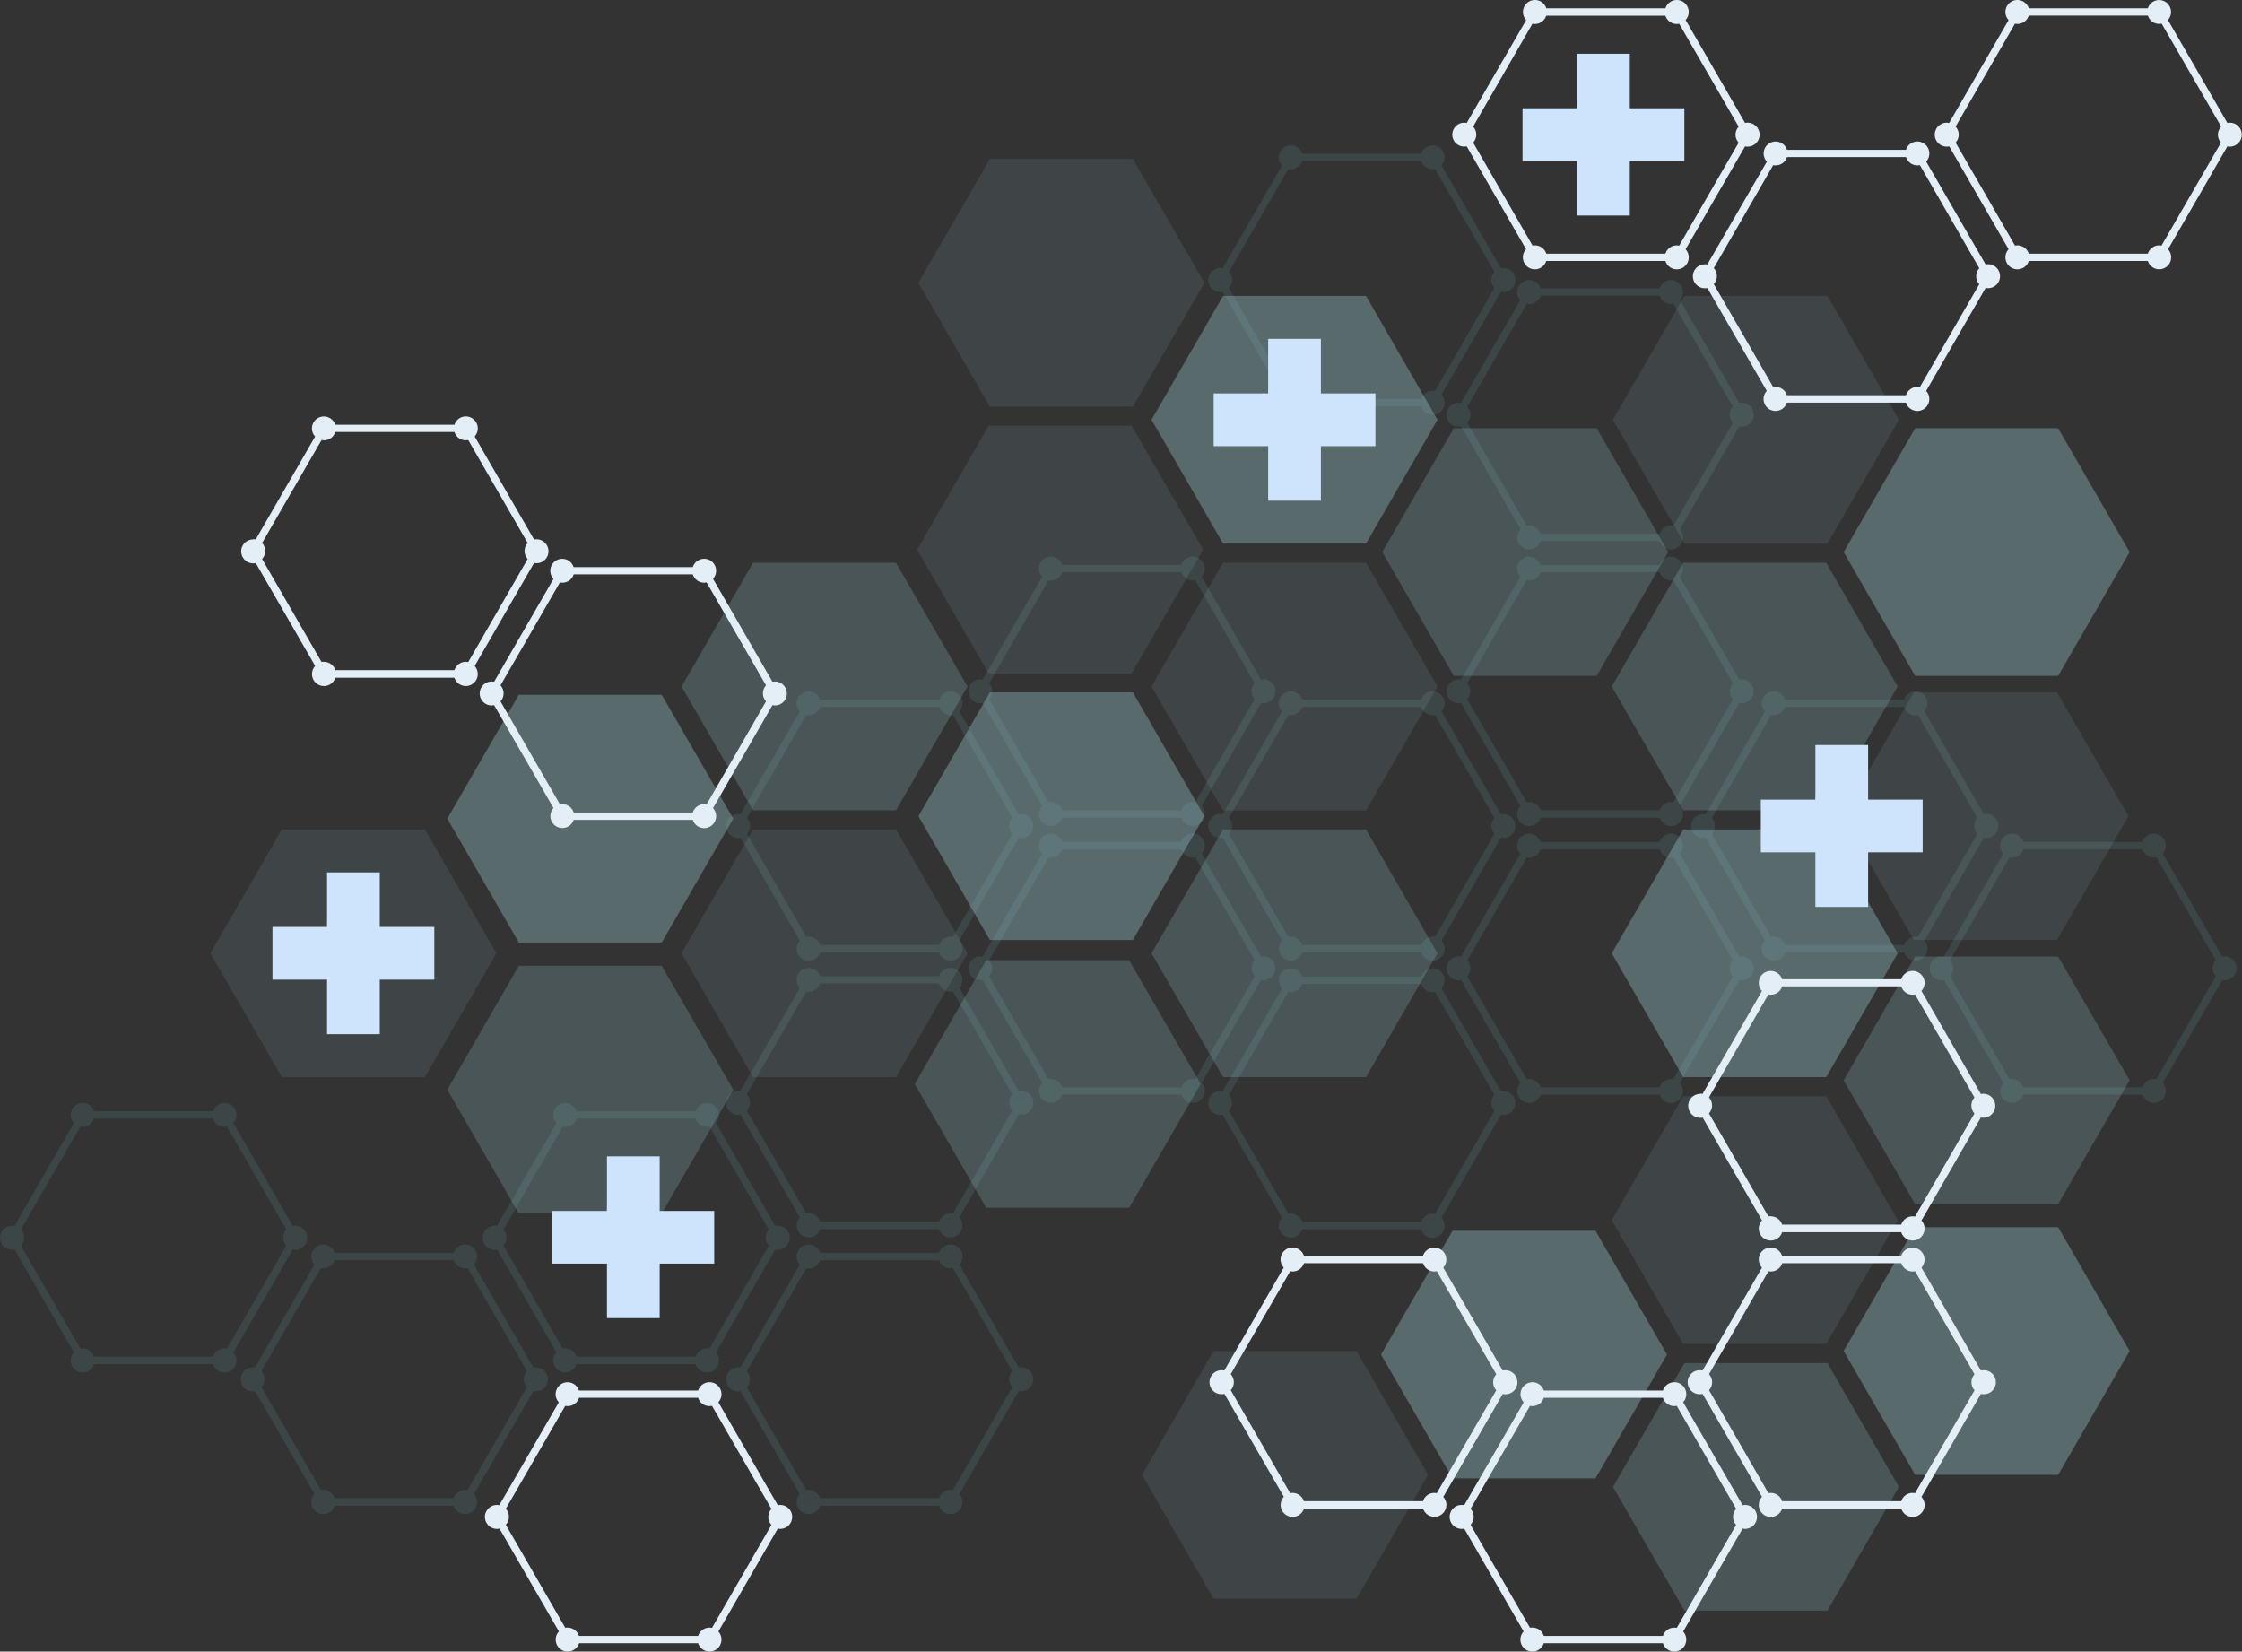 <svg width="1101" height="811" viewBox="0 0 1101 811" fill="none" xmlns="http://www.w3.org/2000/svg">
<rect x="0" y="0" width="1101" height="811" fill="#333333" stroke="none"/>
<g clip-path="url(#clip0_30_561)">
<g style="mix-blend-mode:screen" opacity="0.35">
<g style="mix-blend-mode:screen" opacity="0.35">
<path d="M716.245 333.577C716.649 333.58 717.053 333.624 717.448 333.709L746.603 283.21C746.006 282.564 745.561 281.792 745.302 280.95C745.042 280.109 744.975 279.22 745.105 278.349C745.234 277.478 745.558 276.647 746.051 275.918C746.545 275.189 747.195 274.58 747.955 274.137C748.715 273.693 749.565 273.426 750.442 273.355C751.318 273.284 752.2 273.411 753.021 273.727C753.842 274.043 754.582 274.539 755.186 275.18C755.79 275.82 756.242 276.588 756.51 277.426H815.013C815.438 276.088 816.329 274.946 817.523 274.207C818.718 273.469 820.137 273.183 821.523 273.402C822.91 273.62 824.173 274.328 825.083 275.398C825.993 276.468 826.49 277.829 826.484 279.234C826.483 280.691 825.933 282.094 824.944 283.162L854.135 333.709C854.943 333.535 855.779 333.533 856.589 333.704C857.398 333.874 858.163 334.214 858.832 334.7C859.502 335.186 860.061 335.808 860.475 336.526C860.888 337.243 861.146 338.039 861.231 338.863C861.316 339.687 861.226 340.519 860.969 341.306C860.711 342.093 860.29 342.816 859.734 343.429C859.178 344.042 858.499 344.531 857.742 344.864C856.984 345.197 856.165 345.366 855.338 345.361C854.933 345.36 854.529 345.311 854.135 345.217L824.944 395.764C825.538 396.413 825.979 397.187 826.234 398.029C826.489 398.871 826.553 399.76 826.419 400.629C826.286 401.499 825.959 402.328 825.463 403.055C824.967 403.781 824.314 404.387 823.553 404.828C822.792 405.268 821.942 405.532 821.066 405.6C820.189 405.668 819.308 405.538 818.489 405.219C817.669 404.901 816.931 404.403 816.33 403.761C815.728 403.119 815.278 402.351 815.013 401.512H756.546C756.276 402.348 755.822 403.114 755.217 403.752C754.612 404.389 753.872 404.883 753.052 405.197C752.231 405.51 751.35 405.636 750.475 405.564C749.599 405.492 748.751 405.224 747.993 404.78C747.234 404.336 746.585 403.728 746.092 403C745.6 402.272 745.277 401.442 745.147 400.572C745.017 399.703 745.084 398.815 745.342 397.974C745.6 397.134 746.044 396.362 746.639 395.716L717.485 345.217C717.09 345.311 716.686 345.36 716.281 345.361C714.72 345.361 713.222 344.74 712.119 343.635C711.015 342.53 710.394 341.032 710.394 339.469C710.394 337.906 711.015 336.408 712.119 335.303C713.222 334.198 714.72 333.577 716.281 333.577H716.245ZM750.961 393.824C752.203 393.828 753.413 394.225 754.416 394.959C755.42 395.692 756.165 396.725 756.546 397.909H815.013C815.39 396.725 816.133 395.692 817.134 394.957C818.136 394.223 819.345 393.827 820.586 393.824C820.991 393.827 821.394 393.871 821.79 393.957L850.981 343.349C849.989 342.279 849.438 340.874 849.438 339.415C849.438 337.956 849.989 336.55 850.981 335.481L821.79 284.933C821.394 285.023 820.991 285.071 820.586 285.078C819.343 285.075 818.133 284.676 817.132 283.94C816.13 283.203 815.388 282.167 815.013 280.981H756.546C756.166 282.178 755.412 283.221 754.396 283.959C753.381 284.696 752.156 285.088 750.901 285.078C750.497 285.076 750.094 285.035 749.697 284.957L720.518 335.481C721.51 336.55 722.061 337.956 722.061 339.415C722.061 340.874 721.51 342.279 720.518 343.349L749.697 393.884C750.094 393.816 750.498 393.792 750.901 393.812L750.961 393.824Z" fill="#86CDD3"/>
</g>
<g style="mix-blend-mode:screen" opacity="0.35">
<path d="M599.228 399.704C599.633 399.708 600.036 399.752 600.432 399.837L629.587 349.337C628.989 348.691 628.544 347.919 628.285 347.078C628.025 346.236 627.958 345.347 628.088 344.476C628.217 343.605 628.541 342.775 629.034 342.046C629.528 341.317 630.178 340.708 630.938 340.264C631.698 339.821 632.548 339.553 633.425 339.482C634.302 339.412 635.183 339.539 636.004 339.854C636.825 340.17 637.565 340.667 638.169 341.307C638.773 341.947 639.226 342.715 639.493 343.554H697.936C698.361 342.215 699.252 341.073 700.446 340.335C701.641 339.596 703.06 339.31 704.446 339.529C705.833 339.747 707.096 340.456 708.006 341.526C708.916 342.595 709.413 343.956 709.407 345.361C709.406 346.818 708.856 348.221 707.867 349.289L737.058 399.837C737.866 399.662 738.702 399.66 739.512 399.831C740.321 400.002 741.086 400.341 741.755 400.827C742.425 401.314 742.984 401.936 743.398 402.653C743.811 403.37 744.068 404.167 744.154 404.99C744.239 405.814 744.149 406.646 743.892 407.433C743.634 408.22 743.213 408.943 742.657 409.557C742.101 410.17 741.422 410.659 740.665 410.992C739.907 411.324 739.088 411.494 738.261 411.489C737.856 411.487 737.452 411.439 737.058 411.344L707.867 461.891C708.461 462.54 708.902 463.314 709.157 464.156C709.412 464.998 709.476 465.887 709.342 466.757C709.209 467.627 708.882 468.455 708.386 469.182C707.89 469.909 707.237 470.514 706.476 470.955C705.715 471.395 704.865 471.659 703.988 471.727C703.112 471.795 702.231 471.665 701.412 471.347C700.592 471.028 699.854 470.53 699.253 469.888C698.651 469.247 698.201 468.478 697.936 467.639H639.469C639.199 468.476 638.745 469.241 638.14 469.879C637.535 470.517 636.795 471.011 635.975 471.324C635.154 471.638 634.273 471.763 633.398 471.691C632.522 471.619 631.674 471.351 630.916 470.907C630.157 470.464 629.508 469.855 629.015 469.127C628.523 468.399 628.2 467.569 628.07 466.7C627.94 465.83 628.007 464.942 628.265 464.102C628.523 463.261 628.967 462.489 629.562 461.843L600.432 411.344C600.037 411.438 599.633 411.487 599.228 411.489C598.455 411.489 597.689 411.336 596.975 411.04C596.261 410.744 595.612 410.31 595.066 409.763C594.519 409.216 594.085 408.566 593.79 407.851C593.494 407.136 593.342 406.37 593.342 405.596C593.342 404.823 593.494 404.056 593.79 403.342C594.085 402.627 594.519 401.977 595.066 401.43C595.612 400.883 596.261 400.449 596.975 400.153C597.689 399.857 598.455 399.704 599.228 399.704ZM633.944 459.951C635.187 459.955 636.396 460.352 637.399 461.086C638.403 461.82 639.148 462.852 639.53 464.036H697.936C698.313 462.852 699.056 461.819 700.057 461.085C701.059 460.351 702.268 459.954 703.509 459.951C703.914 459.954 704.317 459.999 704.713 460.084L733.904 409.476C732.912 408.407 732.361 407.001 732.361 405.542C732.361 404.083 732.912 402.678 733.904 401.608L704.713 351.061C704.318 351.155 703.914 351.204 703.509 351.205C702.268 351.203 701.059 350.806 700.057 350.072C699.056 349.338 698.313 348.304 697.936 347.12H639.469C639.088 348.304 638.343 349.337 637.339 350.071C636.336 350.804 635.126 351.202 633.884 351.205C633.48 351.204 633.077 351.163 632.68 351.085L603.501 401.608C604.493 402.678 605.044 404.083 605.044 405.542C605.044 407.001 604.493 408.407 603.501 409.476L632.68 460.012C633.097 459.939 633.521 459.914 633.944 459.939V459.951Z" fill="#86CDD3"/>
</g>
<g style="mix-blend-mode:screen" opacity="0.35">
<path d="M716.245 197.743C716.649 197.746 717.053 197.791 717.448 197.876L746.603 147.377C746.006 146.73 745.561 145.958 745.301 145.117C745.042 144.275 744.975 143.386 745.105 142.515C745.234 141.645 745.558 140.814 746.051 140.085C746.545 139.356 747.195 138.747 747.955 138.303C748.715 137.86 749.565 137.593 750.442 137.522C751.318 137.451 752.2 137.578 753.021 137.894C753.842 138.209 754.582 138.706 755.186 139.346C755.79 139.986 756.242 140.754 756.51 141.593H815.013C815.438 140.254 816.329 139.112 817.523 138.374C818.718 137.635 820.137 137.35 821.523 137.568C822.91 137.787 824.173 138.495 825.083 139.565C825.993 140.635 826.49 141.995 826.484 143.4C826.483 144.857 825.933 146.26 824.943 147.329L854.134 197.876C854.993 197.691 855.882 197.7 856.737 197.903C857.592 198.106 858.39 198.499 859.073 199.051C859.757 199.603 860.308 200.302 860.687 201.095C861.066 201.888 861.262 202.756 861.262 203.636C861.262 204.515 861.066 205.383 860.687 206.176C860.308 206.97 859.757 207.668 859.073 208.22C858.39 208.773 857.592 209.165 856.737 209.368C855.882 209.571 854.993 209.581 854.134 209.395L824.943 259.931C825.538 260.579 825.979 261.353 826.234 262.195C826.489 263.037 826.553 263.926 826.419 264.796C826.286 265.666 825.959 266.495 825.463 267.221C824.967 267.948 824.314 268.554 823.553 268.994C822.792 269.435 821.942 269.699 821.065 269.766C820.189 269.834 819.308 269.704 818.489 269.386C817.669 269.068 816.931 268.569 816.33 267.928C815.728 267.286 815.278 266.517 815.013 265.678H756.546C756.279 266.517 755.826 267.285 755.222 267.925C754.618 268.565 753.878 269.062 753.057 269.378C752.236 269.693 751.354 269.82 750.478 269.749C749.601 269.679 748.751 269.411 747.991 268.968C747.231 268.524 746.581 267.915 746.087 267.186C745.594 266.457 745.27 265.627 745.141 264.756C745.011 263.885 745.078 262.996 745.338 262.154C745.597 261.313 746.042 260.541 746.639 259.894L717.485 209.395C716.676 209.57 715.84 209.572 715.03 209.401C714.221 209.23 713.456 208.891 712.787 208.405C712.117 207.918 711.558 207.296 711.144 206.579C710.731 205.862 710.474 205.065 710.388 204.242C710.303 203.418 710.393 202.586 710.651 201.799C710.908 201.012 711.329 200.288 711.885 199.675C712.441 199.062 713.12 198.573 713.877 198.24C714.635 197.908 715.454 197.738 716.281 197.743H716.245ZM750.961 257.991C752.203 257.994 753.413 258.391 754.416 259.125C755.42 259.859 756.165 260.892 756.546 262.075H815.013C815.39 260.892 816.133 259.858 817.134 259.124C818.136 258.39 819.345 257.993 820.586 257.991C820.991 257.994 821.394 258.038 821.79 258.123L850.981 207.576C849.989 206.506 849.438 205.101 849.438 203.642C849.438 202.182 849.989 200.777 850.981 199.707L821.79 149.172C821.394 149.257 820.991 149.302 820.586 149.305C819.345 149.302 818.136 148.905 817.134 148.171C816.133 147.437 815.39 146.404 815.013 145.22H756.546C756.165 146.404 755.42 147.436 754.416 148.17C753.413 148.904 752.203 149.301 750.961 149.305C750.557 149.302 750.154 149.262 749.757 149.184L720.578 199.707C721.57 200.777 722.121 202.182 722.121 203.642C722.121 205.101 721.57 206.506 720.578 207.576L749.757 258.111C750.133 258.027 750.516 257.983 750.901 257.979L750.961 257.991Z" fill="#86CDD3"/>
</g>
<g style="mix-blend-mode:screen" opacity="0.35">
<path d="M599.228 131.616C599.633 131.62 600.036 131.664 600.432 131.749L629.587 81.249C628.989 80.603 628.544 79.831 628.285 78.989C628.025 78.148 627.958 77.259 628.088 76.388C628.218 75.517 628.541 74.686 629.034 73.957C629.528 73.228 630.178 72.62 630.938 72.176C631.698 71.733 632.548 71.465 633.425 71.394C634.302 71.323 635.183 71.451 636.004 71.766C636.826 72.082 637.565 72.579 638.169 73.219C638.773 73.859 639.226 74.627 639.493 75.466H697.936C698.361 74.127 699.252 72.985 700.447 72.246C701.641 71.508 703.06 71.222 704.447 71.441C705.833 71.659 707.096 72.368 708.006 73.438C708.916 74.507 709.413 75.868 709.407 77.273C709.406 78.73 708.856 80.133 707.867 81.201L737.058 131.749C737.916 131.563 738.805 131.572 739.66 131.776C740.515 131.979 741.313 132.371 741.996 132.924C742.68 133.476 743.231 134.174 743.61 134.968C743.989 135.761 744.185 136.629 744.185 137.508C744.185 138.388 743.989 139.256 743.61 140.049C743.231 140.842 742.68 141.541 741.996 142.093C741.313 142.645 740.515 143.038 739.66 143.241C738.805 143.444 737.916 143.453 737.058 143.268L707.867 193.803C708.464 194.452 708.908 195.227 709.166 196.071C709.423 196.915 709.488 197.806 709.354 198.678C709.221 199.55 708.893 200.381 708.395 201.109C707.898 201.838 707.242 202.444 706.479 202.885C705.715 203.325 704.862 203.587 703.982 203.653C703.103 203.718 702.221 203.585 701.4 203.262C700.58 202.94 699.842 202.436 699.243 201.79C698.643 201.143 698.196 200.37 697.936 199.527H639.469C639.202 200.366 638.749 201.133 638.145 201.774C637.541 202.414 636.801 202.91 635.98 203.226C635.159 203.542 634.278 203.669 633.401 203.598C632.524 203.527 631.674 203.26 630.914 202.816C630.154 202.373 629.504 201.764 629.01 201.035C628.517 200.306 628.193 199.475 628.064 198.604C627.934 197.733 628.001 196.844 628.261 196.003C628.52 195.162 628.965 194.389 629.563 193.743L600.432 143.268C600.036 143.352 599.633 143.397 599.228 143.4C597.667 143.4 596.17 142.78 595.066 141.675C593.962 140.57 593.342 139.071 593.342 137.508C593.342 135.946 593.962 134.447 595.066 133.342C596.17 132.237 597.667 131.616 599.228 131.616ZM633.944 191.863C635.187 191.867 636.396 192.264 637.4 192.998C638.403 193.732 639.148 194.764 639.53 195.948H697.936C698.313 194.764 699.056 193.731 700.057 192.997C701.059 192.263 702.268 191.866 703.509 191.863C703.914 191.866 704.317 191.911 704.713 191.996L733.904 141.388C732.912 140.319 732.361 138.913 732.361 137.454C732.361 135.995 732.912 134.59 733.904 133.52L704.713 82.984C704.317 83.07 703.914 83.114 703.509 83.117C702.268 83.115 701.059 82.718 700.057 81.984C699.056 81.25 698.313 80.216 697.936 79.032H639.469C639.088 80.216 638.343 81.249 637.339 81.983C636.336 82.716 635.127 83.114 633.884 83.117C633.48 83.115 633.077 83.075 632.68 82.997L603.501 133.52C604.493 134.59 605.044 135.995 605.044 137.454C605.044 138.913 604.493 140.319 603.501 141.388L632.68 191.924C633.097 191.85 633.521 191.826 633.944 191.851V191.863Z" fill="#86CDD3"/>
</g>
<g style="mix-blend-mode:screen" opacity="0.35">
<path d="M481.381 333.577C481.785 333.58 482.189 333.624 482.584 333.709L511.751 283.21C510.74 282.133 510.177 280.712 510.174 279.234C510.169 277.829 510.666 276.468 511.576 275.398C512.486 274.328 513.749 273.62 515.135 273.402C516.522 273.183 517.941 273.469 519.135 274.207C520.33 274.946 521.22 276.088 521.646 277.426H580.148C580.414 276.588 580.863 275.82 581.464 275.179C582.065 274.538 582.802 274.04 583.621 273.722C584.44 273.403 585.319 273.273 586.195 273.34C587.071 273.406 587.92 273.669 588.681 274.108C589.442 274.547 590.095 275.151 590.592 275.876C591.089 276.601 591.417 277.428 591.553 278.297C591.688 279.166 591.627 280.054 591.374 280.896C591.121 281.737 590.683 282.512 590.091 283.162L619.27 333.709C619.666 333.625 620.069 333.58 620.474 333.577C622.035 333.577 623.532 334.198 624.636 335.303C625.74 336.408 626.36 337.906 626.36 339.469C626.36 341.032 625.74 342.53 624.636 343.635C623.532 344.74 622.035 345.361 620.474 345.361C620.069 345.359 619.665 345.311 619.27 345.217L590.091 395.764C590.681 396.414 591.118 397.188 591.37 398.029C591.621 398.87 591.682 399.757 591.546 400.624C591.411 401.492 591.083 402.318 590.587 403.042C590.091 403.766 589.44 404.37 588.68 404.809C587.921 405.248 587.072 405.511 586.198 405.579C585.323 405.647 584.445 405.519 583.627 405.202C582.808 404.886 582.071 404.39 581.469 403.752C580.868 403.113 580.416 402.348 580.148 401.512H521.682C521.414 402.351 520.961 403.12 520.357 403.761C519.752 404.401 519.012 404.898 518.189 405.214C517.367 405.529 516.485 405.656 515.607 405.584C514.73 405.512 513.879 405.244 513.119 404.798C512.359 404.353 511.709 403.743 511.217 403.012C510.724 402.282 510.402 401.449 510.274 400.577C510.146 399.705 510.216 398.816 510.478 397.974C510.74 397.133 511.187 396.361 511.787 395.716L482.62 345.217C482.226 345.311 481.822 345.36 481.417 345.361C479.856 345.361 478.358 344.74 477.254 343.635C476.15 342.53 475.53 341.032 475.53 339.469C475.53 337.906 476.15 336.408 477.254 335.303C478.358 334.198 479.856 333.577 481.417 333.577H481.381ZM516.109 393.824C517.35 393.827 518.559 394.223 519.56 394.958C520.562 395.692 521.305 396.725 521.682 397.909H580.148C580.53 396.725 581.275 395.692 582.278 394.959C583.282 394.225 584.491 393.828 585.734 393.824C586.138 393.828 586.542 393.873 586.938 393.957L616.117 343.349C615.133 342.275 614.587 340.872 614.587 339.415C614.587 337.958 615.133 336.554 616.117 335.481L586.938 284.933C586.542 285.021 586.139 285.07 585.734 285.078C584.489 285.075 583.278 284.677 582.274 283.941C581.27 283.204 580.526 282.168 580.148 280.981H521.682C521.307 282.167 520.565 283.203 519.563 283.94C518.561 284.676 517.352 285.075 516.109 285.078C515.705 285.076 515.302 285.035 514.905 284.957L485.738 335.481C486.722 336.554 487.268 337.958 487.268 339.415C487.268 340.872 486.722 342.275 485.738 343.349L514.965 393.933C515.341 393.853 515.724 393.813 516.109 393.812V393.824Z" fill="#86CDD3"/>
</g>
<g style="mix-blend-mode:screen" opacity="0.35">
<path d="M362.39 399.704C362.794 399.708 363.198 399.752 363.593 399.837L392.784 349.337C392.187 348.691 391.742 347.919 391.483 347.078C391.223 346.236 391.156 345.347 391.286 344.476C391.415 343.605 391.739 342.775 392.232 342.046C392.726 341.317 393.376 340.708 394.136 340.264C394.896 339.821 395.746 339.553 396.623 339.482C397.499 339.412 398.381 339.539 399.202 339.854C400.023 340.17 400.763 340.667 401.367 341.307C401.971 341.947 402.424 342.715 402.691 343.554H461.158C461.583 342.215 462.474 341.073 463.668 340.335C464.863 339.596 466.282 339.31 467.668 339.529C469.055 339.747 470.318 340.456 471.228 341.526C472.138 342.595 472.635 343.956 472.629 345.361C472.628 346.818 472.078 348.221 471.088 349.289L500.279 399.837C501.088 399.662 501.924 399.66 502.734 399.831C503.543 400.002 504.308 400.341 504.977 400.827C505.647 401.314 506.206 401.936 506.62 402.653C507.033 403.37 507.29 404.167 507.376 404.99C507.461 405.814 507.371 406.646 507.114 407.433C506.856 408.22 506.435 408.943 505.879 409.557C505.323 410.17 504.644 410.659 503.887 410.992C503.129 411.324 502.31 411.494 501.483 411.489C501.078 411.487 500.674 411.439 500.279 411.344L471.088 461.891C471.683 462.54 472.124 463.314 472.379 464.156C472.634 464.998 472.698 465.887 472.564 466.757C472.431 467.627 472.104 468.455 471.608 469.182C471.112 469.909 470.459 470.514 469.698 470.955C468.937 471.395 468.087 471.659 467.21 471.727C466.334 471.795 465.453 471.665 464.634 471.347C463.814 471.028 463.076 470.53 462.475 469.888C461.873 469.247 461.423 468.478 461.158 467.639H402.691C402.421 468.476 401.967 469.241 401.362 469.879C400.757 470.517 400.017 471.011 399.197 471.324C398.376 471.638 397.495 471.763 396.62 471.691C395.744 471.619 394.896 471.351 394.138 470.907C393.379 470.464 392.73 469.855 392.237 469.127C391.745 468.399 391.422 467.569 391.292 466.7C391.162 465.83 391.229 464.942 391.487 464.102C391.745 463.261 392.189 462.489 392.784 461.843L363.63 411.344C363.235 411.438 362.831 411.487 362.426 411.489C360.865 411.489 359.367 410.868 358.264 409.763C357.16 408.658 356.539 407.159 356.539 405.596C356.539 404.034 357.16 402.535 358.264 401.43C359.367 400.325 360.865 399.704 362.426 399.704H362.39ZM397.106 459.951C398.348 459.955 399.558 460.352 400.561 461.086C401.565 461.82 402.31 462.852 402.691 464.036H461.158C461.535 462.852 462.278 461.819 463.279 461.085C464.281 460.351 465.49 459.954 466.731 459.951C467.136 459.954 467.539 459.999 467.935 460.084L497.126 409.476C496.134 408.407 495.583 407.001 495.583 405.542C495.583 404.083 496.134 402.678 497.126 401.608L468.019 351.109C467.625 351.204 467.221 351.252 466.815 351.253C465.574 351.251 464.365 350.854 463.364 350.12C462.362 349.386 461.619 348.352 461.242 347.169H402.776C402.394 348.352 401.649 349.385 400.646 350.119C399.642 350.853 398.433 351.25 397.19 351.253C396.786 351.252 396.383 351.211 395.986 351.133L366.807 401.656C367.799 402.726 368.35 404.131 368.35 405.59C368.35 407.05 367.799 408.455 366.807 409.524L395.986 460.06C396.354 459.981 396.73 459.941 397.106 459.939V459.951Z" fill="#86CDD3"/>
</g>
<g style="mix-blend-mode:screen" opacity="0.35">
<path d="M242.821 601.858C243.226 601.861 243.629 601.905 244.025 601.99L273.216 551.491C272.204 550.415 271.64 548.993 271.639 547.515C271.633 546.11 272.13 544.749 273.04 543.679C273.95 542.609 275.213 541.901 276.6 541.683C277.986 541.464 279.405 541.75 280.6 542.488C281.794 543.227 282.685 544.368 283.11 545.707H341.625C341.89 544.869 342.34 544.101 342.941 543.46C343.542 542.819 344.279 542.321 345.097 542.003C345.916 541.684 346.796 541.554 347.671 541.621C348.547 541.687 349.397 541.95 350.158 542.389C350.919 542.828 351.572 543.432 352.069 544.157C352.566 544.882 352.894 545.709 353.029 546.578C353.164 547.447 353.103 548.335 352.85 549.177C352.598 550.018 352.159 550.793 351.568 551.443L380.747 602.051C381.143 601.967 381.546 601.922 381.951 601.918C383.512 601.918 385.009 602.539 386.113 603.644C387.217 604.749 387.837 606.248 387.837 607.81C387.837 609.373 387.217 610.872 386.113 611.977C385.009 613.082 383.512 613.702 381.951 613.702C381.546 613.699 381.143 613.654 380.747 613.57L351.568 664.105C352.157 664.755 352.594 665.529 352.846 666.37C353.098 667.211 353.158 668.098 353.023 668.965C352.887 669.833 352.56 670.659 352.064 671.383C351.568 672.107 350.916 672.711 350.156 673.15C349.397 673.589 348.549 673.852 347.674 673.92C346.8 673.989 345.921 673.86 345.103 673.544C344.285 673.227 343.548 672.732 342.946 672.093C342.344 671.454 341.893 670.689 341.625 669.853H283.159C282.733 671.192 281.842 672.334 280.648 673.072C279.453 673.81 278.034 674.096 276.648 673.878C275.261 673.659 273.998 672.951 273.088 671.881C272.178 670.811 271.681 669.451 271.687 668.045C271.688 666.567 272.252 665.145 273.264 664.069L244.109 613.57C243.713 613.654 243.31 613.698 242.905 613.702C241.344 613.702 239.847 613.082 238.743 611.977C237.639 610.872 237.019 609.373 237.019 607.81C237.019 606.248 237.639 604.749 238.743 603.644C239.847 602.539 241.344 601.918 242.905 601.918L242.821 601.858ZM277.537 662.105C278.778 662.108 279.987 662.504 280.989 663.238C281.99 663.973 282.733 665.006 283.11 666.19H341.625C342.006 665.006 342.752 663.973 343.755 663.24C344.758 662.506 345.968 662.109 347.21 662.105C347.615 662.109 348.018 662.154 348.414 662.238L377.593 611.63C376.609 610.556 376.063 609.153 376.063 607.696C376.063 606.239 376.609 604.835 377.593 603.762L348.414 553.226C348.018 553.31 347.615 553.355 347.21 553.359C345.974 553.359 344.769 552.968 343.766 552.244C342.763 551.519 342.014 550.497 341.625 549.322H283.159C282.781 550.506 282.038 551.54 281.037 552.274C280.035 553.008 278.827 553.405 277.585 553.407C277.181 553.405 276.778 553.364 276.381 553.287L247.215 603.81C248.198 604.883 248.744 606.287 248.744 607.744C248.744 609.201 248.198 610.605 247.215 611.678L276.345 662.226C276.737 662.138 277.136 662.094 277.537 662.093V662.105Z" fill="#86CDD3"/>
</g>
<g style="mix-blend-mode:screen" opacity="0.35">
<path d="M124.047 671.359C124.452 671.361 124.856 671.409 125.25 671.504L154.441 621.004C153.846 620.358 153.402 619.586 153.144 618.746C152.886 617.905 152.819 617.018 152.949 616.148C153.079 615.278 153.402 614.449 153.894 613.72C154.387 612.992 155.036 612.384 155.794 611.94C156.553 611.496 157.401 611.229 158.277 611.157C159.152 611.084 160.033 611.21 160.853 611.523C161.674 611.837 162.414 612.331 163.019 612.969C163.624 613.606 164.078 614.372 164.348 615.209H222.802C223.07 614.372 223.522 613.607 224.123 612.968C224.725 612.33 225.462 611.834 226.281 611.518C227.099 611.202 227.977 611.073 228.852 611.141C229.726 611.209 230.575 611.472 231.334 611.911C232.094 612.35 232.745 612.954 233.241 613.678C233.737 614.402 234.065 615.228 234.2 616.096C234.336 616.963 234.275 617.85 234.024 618.691C233.772 619.532 233.335 620.306 232.745 620.956L261.936 671.564C262.331 671.469 262.735 671.421 263.14 671.419C263.967 671.414 264.786 671.583 265.544 671.916C266.301 672.249 266.98 672.738 267.536 673.351C268.092 673.964 268.513 674.688 268.771 675.475C269.028 676.261 269.118 677.094 269.033 677.917C268.947 678.741 268.69 679.537 268.277 680.255C267.863 680.972 267.304 681.594 266.634 682.08C265.965 682.567 265.2 682.906 264.391 683.077C263.581 683.248 262.745 683.246 261.936 683.071L232.745 733.679C233.735 734.747 234.285 736.15 234.286 737.607C234.283 739.008 233.78 740.362 232.869 741.426C231.957 742.49 230.697 743.194 229.314 743.412C227.931 743.629 226.516 743.347 225.323 742.614C224.129 741.881 223.236 740.747 222.802 739.414H164.348C164.08 740.253 163.628 741.021 163.024 741.661C162.42 742.301 161.68 742.798 160.859 743.114C160.038 743.429 159.156 743.556 158.28 743.486C157.403 743.415 156.553 743.148 155.793 742.704C155.033 742.26 154.383 741.651 153.889 740.922C153.396 740.193 153.072 739.363 152.943 738.492C152.813 737.621 152.88 736.732 153.139 735.891C153.399 735.049 153.844 734.277 154.441 733.631L125.286 683.131C124.891 683.216 124.487 683.26 124.083 683.264C123.31 683.264 122.544 683.111 121.83 682.815C121.116 682.519 120.467 682.085 119.92 681.538C119.374 680.991 118.94 680.341 118.644 679.627C118.349 678.912 118.196 678.145 118.196 677.372C118.196 676.598 118.349 675.832 118.644 675.117C118.94 674.402 119.374 673.752 119.92 673.205C120.467 672.658 121.116 672.224 121.83 671.928C122.544 671.632 123.31 671.479 124.083 671.479L124.047 671.359ZM158.763 731.606C160.007 731.609 161.219 732.007 162.223 732.743C163.227 733.48 163.971 734.516 164.348 735.703H222.802C223.18 734.516 223.924 733.48 224.928 732.743C225.932 732.007 227.143 731.609 228.388 731.606C228.793 731.608 229.197 731.657 229.592 731.751L258.783 681.143C257.791 680.074 257.24 678.668 257.24 677.209C257.24 675.75 257.791 674.344 258.783 673.275L229.592 622.667C229.196 622.752 228.793 622.796 228.388 622.8C227.145 622.796 225.936 622.399 224.933 621.665C223.929 620.932 223.184 619.899 222.802 618.715H164.348C163.967 619.899 163.221 620.932 162.218 621.665C161.215 622.399 160.005 622.796 158.763 622.8C158.358 622.805 157.955 622.765 157.559 622.679L128.38 673.215C129.364 674.288 129.91 675.692 129.91 677.149C129.91 678.606 129.364 680.009 128.38 681.083L157.559 731.606C157.959 731.563 158.362 731.559 158.763 731.594V731.606Z" fill="#86CDD3"/>
</g>
<g style="mix-blend-mode:screen" opacity="0.35">
<path d="M362.39 535.538C362.794 535.541 363.198 535.585 363.593 535.67L392.784 485.171C392.187 484.525 391.742 483.752 391.483 482.911C391.223 482.069 391.156 481.181 391.286 480.31C391.415 479.439 391.739 478.608 392.232 477.879C392.726 477.15 393.376 476.541 394.136 476.098C394.896 475.654 395.746 475.387 396.623 475.316C397.499 475.245 398.381 475.372 399.202 475.688C400.023 476.004 400.763 476.5 401.367 477.14C401.971 477.78 402.424 478.548 402.691 479.387H461.158C461.42 478.546 461.869 477.775 462.47 477.131C463.07 476.487 463.808 475.986 464.628 475.666C465.448 475.345 466.33 475.213 467.207 475.28C468.085 475.347 468.937 475.61 469.699 476.05C470.462 476.491 471.116 477.097 471.613 477.824C472.11 478.552 472.437 479.382 472.57 480.253C472.704 481.124 472.64 482.013 472.383 482.856C472.127 483.699 471.684 484.474 471.088 485.123L500.279 535.706C501.144 535.507 502.042 535.505 502.907 535.702C503.772 535.898 504.582 536.287 505.276 536.84C505.97 537.393 506.531 538.096 506.916 538.895C507.302 539.695 507.502 540.572 507.502 541.46C507.502 542.348 507.302 543.224 506.916 544.024C506.531 544.824 505.97 545.527 505.276 546.08C504.582 546.633 503.772 547.022 502.907 547.218C502.042 547.414 501.144 547.413 500.279 547.213L471.088 597.821C472.078 598.895 472.628 600.301 472.629 601.761C472.632 603.165 472.133 604.524 471.222 605.592C470.311 606.659 469.048 607.365 467.662 607.582C466.277 607.799 464.859 607.513 463.666 606.774C462.473 606.036 461.583 604.895 461.158 603.557H402.691C402.424 604.395 401.971 605.163 401.367 605.804C400.763 606.444 400.023 606.94 399.202 607.256C398.381 607.572 397.499 607.699 396.623 607.628C395.746 607.557 394.896 607.29 394.136 606.846C393.376 606.403 392.726 605.794 392.232 605.065C391.739 604.336 391.415 603.505 391.286 602.634C391.156 601.763 391.223 600.874 391.483 600.033C391.742 599.192 392.187 598.419 392.784 597.773L363.63 547.274C363.234 547.362 362.831 547.411 362.426 547.418C360.865 547.418 359.367 546.798 358.264 545.693C357.16 544.588 356.539 543.089 356.539 541.526C356.539 539.963 357.16 538.465 358.264 537.36C359.367 536.255 360.865 535.634 362.426 535.634L362.39 535.538ZM397.106 595.785C398.349 595.785 399.561 596.18 400.565 596.915C401.569 597.649 402.313 598.684 402.691 599.87H461.158C461.533 598.685 462.276 597.65 463.278 596.916C464.28 596.182 465.489 595.785 466.731 595.785C467.136 595.788 467.539 595.832 467.935 595.917L497.126 545.31C496.134 544.24 495.583 542.835 495.583 541.376C495.583 539.916 496.134 538.511 497.126 537.441L467.935 486.834C467.539 486.919 467.136 486.963 466.731 486.966C465.489 486.966 464.28 486.569 463.278 485.835C462.276 485.101 461.533 484.066 461.158 482.881H402.691C402.313 484.067 401.569 485.102 400.565 485.836C399.561 486.571 398.349 486.966 397.106 486.966C396.702 486.969 396.299 486.932 395.902 486.858L366.723 537.381C367.715 538.451 368.266 539.856 368.266 541.315C368.266 542.775 367.715 544.18 366.723 545.249L395.902 595.773C396.303 595.734 396.706 595.734 397.106 595.773V595.785Z" fill="#86CDD3"/>
</g>
<g style="mix-blend-mode:screen" opacity="0.35">
<path d="M362.39 671.359C362.795 671.361 363.199 671.409 363.593 671.504L392.784 621.004C392.189 620.358 391.745 619.586 391.487 618.746C391.229 617.905 391.162 617.017 391.292 616.148C391.422 615.278 391.745 614.449 392.237 613.72C392.73 612.992 393.379 612.384 394.138 611.94C394.896 611.496 395.744 611.229 396.62 611.156C397.495 611.084 398.376 611.21 399.197 611.523C400.017 611.837 400.757 612.331 401.362 612.969C401.967 613.606 402.421 614.372 402.691 615.209H461.158C461.423 614.37 461.873 613.601 462.475 612.959C463.076 612.317 463.814 611.819 464.634 611.501C465.453 611.183 466.334 611.053 467.21 611.12C468.087 611.188 468.937 611.452 469.698 611.893C470.459 612.333 471.112 612.939 471.608 613.666C472.104 614.392 472.431 615.221 472.564 616.091C472.698 616.961 472.634 617.849 472.379 618.691C472.124 619.533 471.683 620.307 471.088 620.956L500.279 671.564C500.674 671.469 501.078 671.421 501.483 671.419C502.31 671.414 503.129 671.583 503.887 671.916C504.644 672.249 505.323 672.738 505.879 673.351C506.435 673.964 506.856 674.688 507.114 675.475C507.371 676.261 507.461 677.094 507.376 677.917C507.29 678.741 507.033 679.537 506.62 680.255C506.206 680.972 505.647 681.594 504.977 682.08C504.308 682.567 503.543 682.906 502.734 683.077C501.924 683.248 501.088 683.246 500.279 683.071L471.088 733.679C472.078 734.747 472.628 736.15 472.629 737.607C472.635 739.012 472.138 740.373 471.228 741.442C470.318 742.512 469.055 743.221 467.668 743.439C466.282 743.658 464.863 743.372 463.668 742.633C462.474 741.895 461.583 740.753 461.158 739.414H402.691C402.424 740.253 401.971 741.021 401.367 741.661C400.763 742.301 400.023 742.798 399.202 743.114C398.381 743.429 397.499 743.556 396.623 743.485C395.746 743.415 394.896 743.147 394.136 742.704C393.376 742.26 392.726 741.651 392.232 740.922C391.739 740.193 391.415 739.363 391.286 738.492C391.156 737.621 391.223 736.732 391.483 735.891C391.742 735.049 392.187 734.277 392.784 733.631L363.63 683.131C363.234 683.216 362.831 683.26 362.426 683.264C361.653 683.264 360.887 683.111 360.173 682.815C359.459 682.519 358.81 682.085 358.264 681.538C357.717 680.991 357.283 680.341 356.988 679.627C356.692 678.912 356.539 678.145 356.539 677.372C356.539 676.598 356.692 675.832 356.988 675.117C357.283 674.402 357.717 673.752 358.264 673.205C358.81 672.658 359.459 672.224 360.173 671.928C360.887 671.632 361.653 671.479 362.426 671.479L362.39 671.359ZM397.106 731.606C398.35 731.609 399.562 732.007 400.566 732.743C401.57 733.48 402.314 734.516 402.691 735.703H461.158C461.533 734.517 462.275 733.481 463.277 732.744C464.278 732.008 465.488 731.61 466.731 731.606C467.136 731.607 467.54 731.656 467.935 731.751L497.126 681.143C496.134 680.074 495.583 678.668 495.583 677.209C495.583 675.75 496.134 674.344 497.126 673.275L467.935 622.667C467.539 622.752 467.136 622.797 466.731 622.8C465.506 622.807 464.309 622.429 463.31 621.72C462.31 621.011 461.557 620.007 461.158 618.847H402.691C402.31 620.031 401.565 621.064 400.561 621.798C399.558 622.532 398.348 622.929 397.106 622.932C396.701 622.937 396.298 622.896 395.902 622.812L366.723 673.347C367.715 674.417 368.266 675.822 368.266 677.281C368.266 678.74 367.715 680.146 366.723 681.215L395.902 731.739C396.298 731.652 396.701 731.604 397.106 731.594V731.606Z" fill="#86CDD3"/>
</g>
<g style="mix-blend-mode:screen" opacity="0.35">
<path d="M953.384 469.603C953.789 469.607 954.192 469.651 954.588 469.736L983.779 419.236C983.181 418.59 982.736 417.818 982.477 416.976C982.217 416.135 982.15 415.246 982.28 414.375C982.41 413.504 982.733 412.674 983.226 411.945C983.72 411.215 984.37 410.607 985.13 410.163C985.89 409.719 986.74 409.452 987.617 409.381C988.494 409.31 989.375 409.438 990.196 409.753C991.018 410.069 991.757 410.565 992.361 411.206C992.965 411.846 993.418 412.614 993.685 413.453H1052.15C1052.53 412.269 1053.27 411.235 1054.27 410.501C1055.28 409.767 1056.48 409.37 1057.73 409.368C1058.5 409.366 1059.27 409.518 1059.98 409.813C1060.7 410.108 1061.35 410.542 1061.9 411.089C1062.44 411.637 1062.88 412.287 1063.17 413.002C1063.47 413.718 1063.62 414.485 1063.62 415.26C1063.62 416.717 1063.07 418.12 1062.08 419.188L1091.27 469.736C1091.67 469.65 1092.07 469.606 1092.48 469.603C1093.25 469.598 1094.02 469.746 1094.73 470.038C1095.45 470.329 1096.1 470.759 1096.65 471.303C1097.2 471.847 1097.64 472.494 1097.94 473.207C1098.24 473.92 1098.4 474.685 1098.4 475.459C1098.4 477.022 1097.78 478.521 1096.68 479.626C1095.57 480.731 1094.07 481.351 1092.51 481.351C1092.11 481.35 1091.7 481.301 1091.31 481.207L1062.12 531.754C1063.1 532.837 1063.63 534.247 1063.62 535.706C1063.62 536.481 1063.47 537.248 1063.17 537.964C1062.88 538.68 1062.44 539.33 1061.9 539.877C1061.35 540.424 1060.7 540.858 1059.98 541.153C1059.27 541.449 1058.5 541.6 1057.73 541.599C1056.48 541.596 1055.28 541.199 1054.27 540.465C1053.27 539.731 1052.53 538.698 1052.15 537.514H993.685C993.415 538.351 992.961 539.116 992.356 539.754C991.752 540.392 991.012 540.885 990.191 541.199C989.37 541.513 988.489 541.638 987.614 541.566C986.738 541.494 985.89 541.226 985.132 540.782C984.373 540.338 983.724 539.73 983.231 539.002C982.739 538.274 982.416 537.444 982.286 536.575C982.156 535.705 982.223 534.817 982.481 533.977C982.74 533.136 983.183 532.364 983.779 531.718L954.624 481.243C954.229 481.337 953.825 481.386 953.42 481.387C951.859 481.387 950.362 480.767 949.258 479.662C948.154 478.557 947.534 477.058 947.534 475.495C947.534 473.933 948.154 472.434 949.258 471.329C950.362 470.224 951.859 469.603 953.42 469.603H953.384ZM988.04 529.838C989.282 529.842 990.492 530.239 991.495 530.973C992.499 531.706 993.244 532.739 993.625 533.923H1052.15C1052.53 532.739 1053.27 531.706 1054.27 530.972C1055.28 530.238 1056.48 529.841 1057.73 529.838C1058.13 529.841 1058.53 529.886 1058.93 529.971L1088.12 479.423C1087.13 478.34 1086.6 476.924 1086.62 475.459C1086.62 473.999 1087.17 472.594 1088.16 471.519L1058.96 420.972C1058.57 421.066 1058.17 421.115 1057.76 421.116C1056.52 421.114 1055.31 420.717 1054.31 419.983C1053.31 419.249 1052.57 418.215 1052.19 417.031H993.685C993.308 418.232 992.556 419.279 991.54 420.021C990.524 420.763 989.297 421.159 988.04 421.152C987.636 421.151 987.233 421.11 986.836 421.032L957.657 471.555C958.649 472.625 959.2 474.03 959.2 475.489C959.2 476.948 958.649 478.354 957.657 479.423L986.92 529.959C987.288 529.88 987.664 529.84 988.04 529.838Z" fill="#86CDD3"/>
</g>
<g style="mix-blend-mode:screen" opacity="0.35">
<path d="M481.381 469.603C481.785 469.606 482.189 469.65 482.584 469.736L511.751 419.236C510.719 418.152 510.145 416.71 510.15 415.212C510.145 413.807 510.642 412.446 511.552 411.376C512.462 410.306 513.724 409.598 515.111 409.38C516.498 409.161 517.917 409.447 519.111 410.185C520.305 410.924 521.196 412.066 521.622 413.404H580.148C580.414 412.566 580.863 411.798 581.464 411.157C582.065 410.516 582.802 410.018 583.621 409.7C584.44 409.381 585.319 409.251 586.195 409.318C587.071 409.384 587.92 409.647 588.681 410.086C589.442 410.525 590.095 411.129 590.592 411.854C591.089 412.579 591.417 413.406 591.553 414.275C591.688 415.144 591.627 416.032 591.374 416.874C591.121 417.716 590.683 418.49 590.091 419.14L619.27 469.687C619.666 469.603 620.069 469.558 620.474 469.555C622.035 469.555 623.532 470.176 624.636 471.281C625.74 472.386 626.36 473.884 626.36 475.447C626.36 477.01 625.74 478.508 624.636 479.613C623.532 480.718 622.035 481.339 620.474 481.339C620.069 481.337 619.665 481.289 619.27 481.195L590.091 531.742C590.681 532.392 591.118 533.166 591.37 534.007C591.621 534.848 591.682 535.735 591.546 536.602C591.411 537.47 591.083 538.296 590.587 539.02C590.091 539.744 589.44 540.348 588.68 540.787C587.921 541.226 587.072 541.489 586.198 541.557C585.323 541.625 584.445 541.497 583.627 541.18C582.808 540.864 582.071 540.368 581.469 539.73C580.868 539.091 580.416 538.326 580.148 537.49H521.682C521.414 538.329 520.961 539.098 520.357 539.739C519.752 540.38 519.012 540.876 518.189 541.192C517.367 541.507 516.485 541.634 515.607 541.562C514.73 541.49 513.879 541.222 513.119 540.776C512.359 540.331 511.709 539.721 511.217 538.99C510.724 538.26 510.402 537.427 510.274 536.555C510.146 535.683 510.216 534.794 510.478 533.952C510.74 533.111 511.187 532.339 511.787 531.694L482.62 481.195C482.226 481.289 481.822 481.338 481.417 481.339C479.856 481.339 478.358 480.718 477.254 479.613C476.15 478.508 475.53 477.01 475.53 475.447C475.53 473.884 476.15 472.386 477.254 471.281C478.358 470.176 479.856 469.555 481.417 469.555L481.381 469.603ZM516.109 529.85C517.35 529.853 518.559 530.25 519.56 530.984C520.562 531.718 521.305 532.751 521.682 533.935H580.148C580.53 532.751 581.275 531.719 582.278 530.985C583.282 530.251 584.491 529.854 585.734 529.85C586.138 529.854 586.542 529.899 586.938 529.983L616.117 479.435C615.133 478.362 614.587 476.958 614.587 475.501C614.587 474.044 615.133 472.641 616.117 471.567L586.938 421.02C586.543 421.113 586.139 421.162 585.734 421.164C584.491 421.161 583.282 420.764 582.278 420.03C581.275 419.296 580.53 418.263 580.148 417.08H521.682C521.305 418.263 520.562 419.297 519.56 420.031C518.559 420.765 517.35 421.162 516.109 421.164C515.705 421.162 515.302 421.122 514.905 421.044L485.738 471.567C486.722 472.641 487.268 474.044 487.268 475.501C487.268 476.958 486.722 478.362 485.738 479.435L514.965 529.959C515.341 529.879 515.724 529.839 516.109 529.838V529.85Z" fill="#86CDD3"/>
</g>
<g style="mix-blend-mode:screen" opacity="0.35">
<path d="M599.228 535.706C599.633 535.71 600.036 535.754 600.432 535.839L629.587 485.34C628.989 484.693 628.544 483.921 628.285 483.08C628.025 482.238 627.958 481.349 628.088 480.478C628.218 479.607 628.541 478.777 629.034 478.048C629.528 477.319 630.178 476.71 630.938 476.266C631.698 475.823 632.548 475.556 633.425 475.485C634.302 475.414 635.183 475.541 636.004 475.857C636.826 476.172 637.565 476.669 638.169 477.309C638.773 477.949 639.226 478.717 639.493 479.556H697.936C698.361 478.217 699.252 477.075 700.447 476.337C701.641 475.598 703.06 475.313 704.447 475.531C705.833 475.75 707.096 476.458 708.006 477.528C708.916 478.598 709.413 479.958 709.407 481.363C709.406 482.82 708.856 484.223 707.867 485.291L737.058 535.899C737.916 535.714 738.805 535.723 739.66 535.926C740.515 536.13 741.313 536.522 741.996 537.074C742.68 537.626 743.231 538.325 743.61 539.118C743.989 539.911 744.185 540.779 744.185 541.659C744.185 542.538 743.989 543.406 743.61 544.199C743.231 544.993 742.68 545.691 741.996 546.243C741.313 546.796 740.515 547.188 739.66 547.391C738.805 547.595 737.916 547.604 737.058 547.418L707.867 597.954C708.466 598.602 708.911 599.378 709.17 600.223C709.428 601.068 709.493 601.96 709.36 602.833C709.227 603.707 708.899 604.539 708.4 605.268C707.901 605.997 707.245 606.604 706.479 607.044C705.714 607.484 704.86 607.746 703.979 607.81C703.099 607.874 702.216 607.739 701.395 607.414C700.574 607.09 699.837 606.584 699.238 605.935C698.639 605.286 698.194 604.51 697.936 603.665H639.469C639.199 604.502 638.745 605.267 638.14 605.905C637.535 606.543 636.795 607.037 635.975 607.35C635.154 607.664 634.273 607.789 633.398 607.717C632.522 607.645 631.674 607.377 630.916 606.934C630.157 606.49 629.508 605.882 629.015 605.153C628.523 604.425 628.2 603.596 628.07 602.726C627.94 601.856 628.007 600.968 628.265 600.128C628.523 599.287 628.967 598.516 629.563 597.869L600.432 547.382C600.036 547.467 599.633 547.511 599.228 547.515C597.667 547.515 596.17 546.894 595.066 545.789C593.962 544.684 593.342 543.185 593.342 541.623C593.342 540.06 593.962 538.561 595.066 537.456C596.17 536.351 597.667 535.73 599.228 535.73V535.706ZM633.944 595.954C635.187 595.957 636.396 596.354 637.4 597.088C638.403 597.822 639.148 598.855 639.53 600.038H697.936C698.313 598.854 699.056 597.821 700.057 597.087C701.059 596.353 702.268 595.956 703.509 595.954C703.914 595.957 704.317 596.001 704.713 596.086L733.904 545.478C732.912 544.409 732.361 543.003 732.361 541.544C732.361 540.085 732.912 538.68 733.904 537.61L704.713 487.063C704.318 487.158 703.915 487.206 703.509 487.207C702.268 487.205 701.059 486.808 700.057 486.074C699.056 485.34 698.313 484.306 697.936 483.123H639.469C639.088 484.306 638.343 485.339 637.339 486.073C636.336 486.807 635.127 487.204 633.884 487.207C633.48 487.206 633.077 487.165 632.68 487.087L603.501 537.61C604.493 538.68 605.044 540.085 605.044 541.544C605.044 543.003 604.493 544.409 603.501 545.478L632.68 596.014C633.098 595.945 633.522 595.924 633.944 595.954Z" fill="#86CDD3"/>
</g>
<g style="mix-blend-mode:screen" opacity="0.35">
<path d="M716.245 469.603C716.649 469.606 717.053 469.65 717.448 469.736L746.603 419.236C746.006 418.59 745.561 417.818 745.302 416.976C745.042 416.135 744.975 415.246 745.105 414.375C745.234 413.504 745.558 412.673 746.051 411.944C746.545 411.215 747.195 410.607 747.955 410.163C748.715 409.719 749.565 409.452 750.442 409.381C751.318 409.31 752.2 409.438 753.021 409.753C753.842 410.069 754.582 410.565 755.186 411.206C755.79 411.846 756.242 412.614 756.51 413.453H815.013C815.438 412.114 816.329 410.972 817.523 410.233C818.718 409.495 820.137 409.209 821.523 409.428C822.91 409.646 824.173 410.355 825.083 411.424C825.993 412.494 826.49 413.855 826.484 415.26C826.483 416.717 825.933 418.12 824.944 419.188L854.135 469.736C854.943 469.561 855.779 469.559 856.589 469.73C857.398 469.9 858.163 470.24 858.832 470.726C859.502 471.213 860.061 471.835 860.475 472.552C860.888 473.269 861.146 474.066 861.231 474.889C861.316 475.713 861.226 476.545 860.969 477.332C860.711 478.119 860.29 478.842 859.734 479.455C859.178 480.069 858.499 480.558 857.742 480.89C856.984 481.223 856.165 481.393 855.338 481.387C854.933 481.386 854.529 481.338 854.135 481.243L824.944 531.79C825.538 532.439 825.979 533.213 826.234 534.055C826.489 534.897 826.553 535.786 826.419 536.656C826.286 537.526 825.959 538.354 825.463 539.081C824.967 539.807 824.314 540.413 823.553 540.854C822.792 541.294 821.942 541.558 821.066 541.626C820.189 541.694 819.308 541.564 818.489 541.246C817.669 540.927 816.931 540.429 816.33 539.787C815.728 539.146 815.278 538.377 815.013 537.538H756.546C756.276 538.375 755.822 539.14 755.217 539.778C754.612 540.416 753.872 540.909 753.052 541.223C752.231 541.537 751.35 541.662 750.475 541.59C749.599 541.518 748.751 541.25 747.993 540.806C747.234 540.363 746.585 539.754 746.092 539.026C745.6 538.298 745.277 537.468 745.147 536.599C745.017 535.729 745.084 534.841 745.342 534.001C745.6 533.16 746.044 532.388 746.639 531.742L717.485 481.243C717.09 481.338 716.686 481.386 716.281 481.387C714.72 481.387 713.222 480.767 712.119 479.662C711.015 478.557 710.394 477.058 710.394 475.495C710.394 473.933 711.015 472.434 712.119 471.329C713.222 470.224 714.72 469.603 716.281 469.603H716.245ZM750.961 529.85C752.203 529.854 753.413 530.251 754.416 530.985C755.42 531.719 756.165 532.751 756.546 533.935H815.013C815.39 532.751 816.133 531.718 817.134 530.984C818.136 530.25 819.345 529.853 820.586 529.85C820.991 529.853 821.394 529.898 821.79 529.983L850.981 479.435C849.989 478.366 849.438 476.96 849.438 475.501C849.438 474.042 849.989 472.637 850.981 471.567L821.79 421.02C821.395 421.114 820.991 421.163 820.586 421.164C819.345 421.162 818.136 420.765 817.134 420.031C816.133 419.297 815.39 418.263 815.013 417.079H756.546C756.165 418.263 755.42 419.296 754.416 420.03C753.413 420.764 752.203 421.161 750.961 421.164C750.557 421.162 750.154 421.122 749.757 421.044L720.578 471.567C721.57 472.637 722.121 474.042 722.121 475.501C722.121 476.96 721.57 478.366 720.578 479.435L749.757 529.971C750.133 529.887 750.516 529.842 750.901 529.838L750.961 529.85Z" fill="#86CDD3"/>
</g>
<g style="mix-blend-mode:screen" opacity="0.35">
<path d="M836.367 399.704C836.772 399.708 837.175 399.753 837.571 399.837L866.726 349.337C866.128 348.691 865.683 347.919 865.424 347.078C865.165 346.236 865.097 345.347 865.227 344.476C865.357 343.605 865.68 342.775 866.174 342.046C866.667 341.317 867.318 340.708 868.078 340.264C868.837 339.821 869.687 339.553 870.564 339.482C871.441 339.412 872.322 339.539 873.144 339.854C873.965 340.17 874.705 340.667 875.308 341.307C875.912 341.947 876.365 342.715 876.633 343.554H935.075C935.508 342.221 936.401 341.087 937.595 340.354C938.788 339.621 940.204 339.339 941.587 339.556C942.97 339.774 944.23 340.478 945.141 341.542C946.052 342.606 946.555 343.96 946.559 345.361C946.558 346.818 946.007 348.221 945.018 349.289L974.221 399.837C975.029 399.662 975.866 399.66 976.675 399.831C977.485 400.002 978.249 400.341 978.919 400.827C979.588 401.314 980.148 401.936 980.561 402.653C980.974 403.37 981.232 404.167 981.317 404.99C981.402 405.814 981.313 406.646 981.055 407.433C980.797 408.22 980.376 408.943 979.82 409.557C979.264 410.17 978.586 410.659 977.828 410.992C977.071 411.324 976.252 411.494 975.425 411.489C975.019 411.486 974.615 411.438 974.221 411.344L945.042 461.891C946.022 462.965 946.567 464.365 946.571 465.82C946.567 467.221 946.064 468.575 945.153 469.639C944.242 470.703 942.982 471.407 941.599 471.624C940.216 471.842 938.8 471.559 937.607 470.827C936.414 470.094 935.52 468.96 935.087 467.627H876.633C876.362 468.464 875.908 469.229 875.303 469.867C874.699 470.505 873.959 470.999 873.138 471.312C872.317 471.626 871.437 471.751 870.561 471.679C869.686 471.607 868.837 471.339 868.079 470.895C867.32 470.452 866.671 469.843 866.179 469.115C865.686 468.387 865.363 467.557 865.233 466.688C865.103 465.818 865.17 464.93 865.428 464.09C865.687 463.249 866.13 462.477 866.726 461.831L837.571 411.344C837.176 411.438 836.773 411.487 836.367 411.489C835.594 411.489 834.829 411.336 834.115 411.04C833.4 410.744 832.751 410.31 832.205 409.763C831.658 409.216 831.225 408.566 830.929 407.851C830.633 407.136 830.481 406.37 830.481 405.596C830.481 404.823 830.633 404.056 830.929 403.342C831.225 402.627 831.658 401.977 832.205 401.43C832.751 400.883 833.4 400.449 834.115 400.153C834.829 399.857 835.594 399.704 836.367 399.704ZM871.083 459.951C872.326 459.955 873.535 460.352 874.539 461.086C875.542 461.82 876.288 462.852 876.669 464.036H935.075C935.456 462.852 936.202 461.82 937.205 461.086C938.208 460.352 939.418 459.955 940.66 459.951C941.065 459.955 941.468 459.999 941.864 460.084L971.043 409.476C970.059 408.403 969.513 406.999 969.513 405.542C969.513 404.085 970.059 402.682 971.043 401.608L941.912 351.109C941.518 351.203 941.114 351.251 940.708 351.253C939.458 351.26 938.237 350.868 937.224 350.133C936.211 349.399 935.458 348.36 935.075 347.169H876.621C876.239 348.352 875.494 349.385 874.491 350.119C873.487 350.853 872.278 351.25 871.035 351.253C870.631 351.252 870.228 351.212 869.831 351.133L840.652 401.656C841.636 402.73 842.182 404.134 842.182 405.59C842.182 407.047 841.636 408.451 840.652 409.524L869.831 460.06C870.231 459.974 870.639 459.933 871.047 459.939L871.083 459.951Z" fill="#86CDD3"/>
</g>
<g style="mix-blend-mode:screen" opacity="0.35">
<path d="M5.898 601.858C6.303 601.861 6.706 601.905 7.102 601.99L36.305 551.491C35.293 550.415 34.729 548.993 34.728 547.515C34.723 546.11 35.22 544.749 36.13 543.679C37.04 542.609 38.303 541.901 39.689 541.683C41.076 541.464 42.495 541.75 43.689 542.488C44.883 543.227 45.774 544.368 46.2 545.707H104.666C104.932 544.869 105.381 544.101 105.982 543.46C106.583 542.819 107.32 542.321 108.139 542.003C108.957 541.684 109.837 541.554 110.713 541.621C111.589 541.687 112.438 541.95 113.199 542.389C113.96 542.828 114.613 543.432 115.11 544.157C115.607 544.882 115.935 545.709 116.07 546.578C116.206 547.447 116.145 548.335 115.892 549.177C115.639 550.018 115.201 550.793 114.609 551.443L143.788 602.051C144.184 601.966 144.587 601.922 144.992 601.918C146.553 601.918 148.05 602.539 149.154 603.644C150.258 604.749 150.878 606.248 150.878 607.81C150.878 609.373 150.258 610.872 149.154 611.977C148.05 613.082 146.553 613.702 144.992 613.702C144.587 613.699 144.184 613.654 143.788 613.57L114.609 664.105C115.199 664.755 115.636 665.529 115.887 666.37C116.139 667.211 116.199 668.098 116.064 668.965C115.929 669.833 115.601 670.659 115.105 671.383C114.609 672.107 113.957 672.711 113.198 673.15C112.438 673.589 111.59 673.852 110.716 673.92C109.841 673.989 108.963 673.86 108.144 673.544C107.326 673.227 106.589 672.732 105.987 672.093C105.385 671.454 104.934 670.689 104.666 669.853H46.2C45.774 671.192 44.883 672.334 43.689 673.072C42.495 673.81 41.076 674.096 39.689 673.878C38.303 673.659 37.04 672.951 36.13 671.881C35.22 670.811 34.723 669.451 34.728 668.045C34.729 666.567 35.293 665.145 36.305 664.069L7.138 613.57C6.33 613.744 5.493 613.746 4.684 613.576C3.874 613.405 3.11 613.065 2.441 612.579C1.771 612.093 1.211 611.471 0.798 610.754C0.385 610.036 0.127 609.24 0.042 608.416C-0.043 607.593 0.046 606.76 0.304 605.973C0.562 605.187 0.983 604.463 1.539 603.85C2.095 603.237 2.773 602.748 3.531 602.415C4.288 602.082 5.107 601.913 5.935 601.918L5.898 601.858ZM40.627 662.105C41.868 662.108 43.077 662.504 44.078 663.238C45.08 663.973 45.823 665.006 46.2 666.19H104.666C105.047 665.006 105.793 663.973 106.796 663.24C107.8 662.506 109.009 662.109 110.252 662.105C110.656 662.109 111.059 662.154 111.455 662.238L140.634 611.63C139.651 610.556 139.105 609.153 139.105 607.696C139.105 606.239 139.651 604.835 140.634 603.762L111.455 553.226C111.059 553.31 110.656 553.355 110.252 553.359C109.009 553.355 107.8 552.958 106.796 552.224C105.793 551.491 105.047 550.458 104.666 549.274H46.2C45.823 550.458 45.08 551.491 44.078 552.225C43.077 552.959 41.868 553.356 40.627 553.359C40.222 553.356 39.819 553.316 39.423 553.238L10.244 603.762C11.236 604.831 11.787 606.237 11.787 607.696C11.787 609.155 11.236 610.56 10.244 611.63L39.483 662.226C39.859 662.142 40.242 662.097 40.627 662.093V662.105Z" fill="#86CDD3"/>
</g>
</g>
<g opacity="0.45">
<g style="mix-blend-mode:multiply" opacity="0.75">
<path d="M254.762 341.192H324.977L360.09 401.994L324.977 462.795H254.762L219.649 401.994L254.762 341.192Z" fill="#A0D6DB"/>
</g>
<g style="mix-blend-mode:multiply" opacity="0.75">
<path d="M940.492 602.605H1010.71L1045.81 663.406L1010.71 724.208H940.492L905.378 663.406L940.492 602.605Z" fill="#A0D6DB"/>
</g>
<g style="mix-blend-mode:multiply" opacity="0.45">
<path d="M369.805 276.318H440.02L475.133 337.119L440.02 397.921H369.805L334.703 337.119L369.805 276.318Z" fill="#A0D6DB"/>
</g>
<g style="mix-blend-mode:multiply" opacity="0.45">
<path d="M254.762 474.266H324.977L360.09 535.068L324.977 595.869H254.762L219.649 535.068L254.762 474.266Z" fill="#A0D6DB"/>
</g>
<g style="mix-blend-mode:multiply" opacity="0.45">
<path d="M484.306 471.495H554.521L589.634 532.296L554.521 593.098H484.306L449.204 532.296L484.306 471.495Z" fill="#A0D6DB"/>
</g>
<g style="mix-blend-mode:multiply" opacity="0.25">
<path d="M486.123 78.08H556.338L591.452 138.882L556.338 199.683H486.123L451.022 138.882L486.123 78.08Z" fill="#A0D6DB"/>
</g>
<g style="mix-blend-mode:multiply" opacity="0.25">
<path d="M827.207 145.316H897.421L932.523 206.118L897.421 266.919H827.207L792.093 206.118L827.207 145.316Z" fill="#A0D6DB"/>
</g>
<g style="mix-blend-mode:multiply" opacity="0.25">
<path d="M138.444 407.32H208.658L243.772 468.121L208.658 528.922H138.444L103.33 468.121L138.444 407.32Z" fill="#A0D6DB"/>
</g>
<g style="mix-blend-mode:multiply" opacity="0.25">
<path d="M595.954 663.406H666.169L701.282 724.208L666.169 785.009H595.954L560.852 724.208L595.954 663.406Z" fill="#A0D6DB"/>
</g>
<g style="mix-blend-mode:multiply" opacity="0.25">
<path d="M826.605 538.321H896.819L931.921 599.123L896.819 659.924H826.605L791.491 599.123L826.605 538.321Z" fill="#A0D6DB"/>
</g>
<g style="mix-blend-mode:multiply" opacity="0.25">
<path d="M600.612 276.318H670.827L705.941 337.119L670.827 397.921H600.612L565.499 337.119L600.612 276.318Z" fill="#A0D6DB"/>
</g>
<g style="mix-blend-mode:multiply" opacity="0.25">
<path d="M485.509 209.082H555.724L590.838 269.884L555.724 330.685H485.509L450.408 269.884L485.509 209.082Z" fill="#A0D6DB"/>
</g>
<g style="mix-blend-mode:multiply" opacity="0.25">
<path d="M369.805 407.32H440.02L475.133 468.121L440.02 528.922H369.805L334.703 468.121L369.805 407.32Z" fill="#A0D6DB"/>
</g>
<g style="mix-blend-mode:multiply" opacity="0.25">
<path d="M939.89 339.987H1010.12L1045.22 400.789L1010.12 461.59H939.89L904.788 400.789L939.89 339.987Z" fill="#A0D6DB"/>
</g>
<g style="mix-blend-mode:multiply" opacity="0.75">
<path d="M600.612 145.316H670.827L705.941 206.118L670.827 266.919H600.612L565.499 206.118L600.612 145.316Z" fill="#A0D6DB"/>
</g>
<g style="mix-blend-mode:multiply" opacity="0.75">
<path d="M486.123 339.987H556.338L591.452 400.789L556.338 461.59H486.123L451.022 400.789L486.123 339.987Z" fill="#A0D6DB"/>
</g>
<g style="mix-blend-mode:multiply" opacity="0.75">
<path d="M940.492 210.287H1010.71L1045.81 271.088L1010.71 331.89H940.492L905.378 271.088L940.492 210.287Z" fill="#A0D6DB"/>
</g>
<g style="mix-blend-mode:multiply" opacity="0.75">
<path d="M713.308 604.352H783.522L818.636 665.154L783.522 725.955H713.308L678.194 665.154L713.308 604.352Z" fill="#A0D6DB"/>
</g>
<g style="mix-blend-mode:multiply" opacity="0.75">
<path d="M826.605 407.32H896.819L931.921 468.121L896.819 528.922H826.605L791.491 468.121L826.605 407.32Z" fill="#A0D6DB"/>
</g>
<g style="mix-blend-mode:multiply" opacity="0.45">
<path d="M713.909 210.287H784.124L819.238 271.088L784.124 331.89H713.909L678.796 271.088L713.909 210.287Z" fill="#A0D6DB"/>
</g>
<g style="mix-blend-mode:multiply" opacity="0.45">
<path d="M826.605 276.318H896.819L931.921 337.119L896.819 397.921H826.605L791.491 337.119L826.605 276.318Z" fill="#A0D6DB"/>
</g>
<g style="mix-blend-mode:multiply" opacity="0.45">
<path d="M940.492 469.687H1010.71L1045.81 530.489L1010.71 591.29H940.492L905.378 530.489L940.492 469.687Z" fill="#A0D6DB"/>
</g>
<g style="mix-blend-mode:multiply" opacity="0.45">
<path d="M827.207 669.323H897.421L932.523 730.124L897.421 790.926H827.207L792.093 730.124L827.207 669.323Z" fill="#A0D6DB"/>
</g>
<g style="mix-blend-mode:multiply" opacity="0.45">
<path d="M600.612 407.32H670.827L705.941 468.121L670.827 528.922H600.612L565.499 468.121L600.612 407.32Z" fill="#A0D6DB"/>
</g>
</g>
<g style="mix-blend-mode:multiply">
<g style="mix-blend-mode:screen">
<path d="M834.886 672.841C835.292 672.849 835.695 672.898 836.09 672.986L865.257 622.462C864.244 621.382 863.681 619.956 863.68 618.474C863.677 617.07 864.177 615.711 865.088 614.643C865.999 613.576 867.261 612.87 868.647 612.653C870.033 612.436 871.451 612.723 872.644 613.461C873.837 614.199 874.726 615.341 875.152 616.679H933.642C933.917 615.849 934.374 615.091 934.978 614.46C935.583 613.829 936.32 613.341 937.137 613.031C937.954 612.721 938.83 612.598 939.7 612.67C940.571 612.741 941.414 613.007 942.169 613.446C942.925 613.885 943.572 614.487 944.066 615.209C944.559 615.93 944.885 616.753 945.021 617.617C945.157 618.48 945.098 619.364 944.85 620.202C944.601 621.04 944.169 621.812 943.585 622.462L972.764 672.986C973.16 672.898 973.563 672.849 973.968 672.841C974.764 672.805 975.559 672.931 976.306 673.211C977.052 673.491 977.734 673.92 978.31 674.471C978.886 675.022 979.345 675.685 979.658 676.418C979.971 677.152 980.133 677.941 980.133 678.739C980.133 679.537 979.971 680.327 979.658 681.06C979.345 681.794 978.886 682.456 978.31 683.007C977.734 683.559 977.052 683.987 976.306 684.267C975.559 684.548 974.764 684.673 973.968 684.637C973.563 684.629 973.16 684.581 972.764 684.493L943.585 735.04C944.177 735.69 944.615 736.465 944.868 737.307C945.121 738.149 945.182 739.037 945.046 739.905C944.911 740.774 944.583 741.601 944.086 742.326C943.589 743.051 942.936 743.655 942.175 744.094C941.414 744.533 940.565 744.796 939.689 744.863C938.813 744.929 937.934 744.799 937.115 744.481C936.296 744.162 935.559 743.664 934.958 743.023C934.357 742.382 933.908 741.614 933.642 740.776H875.176C874.911 741.617 874.459 742.388 873.856 743.032C873.252 743.675 872.511 744.174 871.689 744.492C870.866 744.809 869.983 744.938 869.104 744.867C868.225 744.796 867.373 744.529 866.612 744.083C865.851 743.638 865.199 743.027 864.706 742.296C864.212 741.565 863.89 740.731 863.762 739.858C863.634 738.985 863.704 738.094 863.967 737.252C864.23 736.409 864.679 735.637 865.281 734.992L836.126 684.493C835.731 684.581 835.328 684.629 834.923 684.637C834.126 684.673 833.331 684.548 832.585 684.267C831.839 683.987 831.157 683.559 830.581 683.007C830.005 682.456 829.546 681.794 829.233 681.06C828.919 680.327 828.758 679.537 828.758 678.739C828.758 677.941 828.919 677.152 829.233 676.418C829.546 675.685 830.005 675.022 830.581 674.471C831.157 673.92 831.839 673.491 832.585 673.211C833.331 672.931 834.126 672.805 834.923 672.841H834.886ZM869.603 733.088C870.845 733.089 872.054 733.485 873.056 734.219C874.058 734.954 874.8 735.988 875.176 737.173H933.642C934.02 735.987 934.765 734.952 935.769 734.218C936.773 733.484 937.984 733.088 939.228 733.088C939.632 733.092 940.036 733.137 940.431 733.221L969.647 682.709C968.663 681.636 968.117 680.232 968.117 678.775C968.117 677.319 968.663 675.915 969.647 674.841L940.468 624.233C940.072 624.317 939.669 624.362 939.264 624.366C938.02 624.366 936.809 623.97 935.805 623.236C934.801 622.502 934.056 621.467 933.678 620.281H875.212C874.837 621.466 874.094 622.501 873.092 623.235C872.09 623.969 870.881 624.365 869.639 624.366C869.235 624.368 868.832 624.331 868.435 624.258L839.268 674.781C840.252 675.854 840.798 677.258 840.798 678.715C840.798 680.172 840.252 681.576 839.268 682.649L868.411 733.197C868.804 733.124 869.203 733.087 869.603 733.088Z" fill="#E4EEF6"/>
</g>
<g style="mix-blend-mode:screen">
<path d="M717.858 738.981C718.262 738.984 718.666 739.028 719.061 739.113L748.264 688.614C747.254 687.537 746.69 686.115 746.688 684.637C746.682 683.232 747.179 681.872 748.089 680.802C748.999 679.732 750.262 679.024 751.648 678.805C753.035 678.587 754.454 678.873 755.648 679.611C756.843 680.349 757.733 681.491 758.159 682.83H816.626C816.891 681.992 817.341 681.224 817.942 680.583C818.542 679.942 819.279 679.444 820.098 679.125C820.917 678.807 821.796 678.676 822.672 678.743C823.548 678.81 824.398 679.073 825.159 679.512C825.919 679.951 826.572 680.555 827.069 681.28C827.566 682.005 827.894 682.832 828.03 683.701C828.165 684.569 828.104 685.457 827.851 686.299C827.598 687.141 827.16 687.916 826.569 688.566L855.748 739.113C856.143 739.028 856.547 738.984 856.951 738.981C857.724 738.981 858.49 739.133 859.204 739.429C859.918 739.725 860.567 740.159 861.114 740.706C861.66 741.253 862.094 741.903 862.39 742.618C862.685 743.333 862.838 744.099 862.838 744.873C862.838 745.646 862.685 746.413 862.39 747.128C862.094 747.842 861.66 748.492 861.114 749.039C860.567 749.586 859.918 750.02 859.204 750.316C858.49 750.612 857.724 750.765 856.951 750.765C856.546 750.757 856.143 750.709 855.748 750.62L826.569 801.168C827.16 801.818 827.598 802.592 827.851 803.434C828.104 804.276 828.165 805.164 828.03 806.033C827.894 806.901 827.566 807.729 827.069 808.454C826.572 809.179 825.919 809.783 825.159 810.222C824.398 810.661 823.548 810.923 822.672 810.99C821.796 811.057 820.917 810.926 820.098 810.608C819.279 810.29 818.542 809.792 817.942 809.15C817.341 808.509 816.891 807.741 816.626 806.903H758.123C757.858 807.745 757.407 808.516 756.803 809.159C756.199 809.802 755.459 810.301 754.636 810.619C753.813 810.937 752.93 811.065 752.051 810.994C751.172 810.924 750.321 810.656 749.559 810.211C748.798 809.766 748.146 809.155 747.653 808.424C747.16 807.692 746.837 806.859 746.709 805.986C746.581 805.112 746.651 804.222 746.914 803.379C747.177 802.537 747.627 801.765 748.228 801.12L719.061 750.62C718.25 750.803 717.409 750.812 716.594 750.646C715.779 750.48 715.009 750.143 714.333 749.657C713.658 749.171 713.093 748.548 712.676 747.827C712.259 747.107 711.999 746.307 711.913 745.479C711.828 744.651 711.918 743.814 712.179 743.023C712.44 742.233 712.865 741.507 713.427 740.893C713.989 740.279 714.674 739.791 715.438 739.461C716.201 739.132 717.026 738.968 717.858 738.981ZM752.586 799.228C753.828 799.228 755.037 799.625 756.039 800.359C757.041 801.093 757.784 802.128 758.159 803.313H816.626C817.003 802.127 817.748 801.092 818.752 800.358C819.756 799.623 820.968 799.228 822.211 799.228C822.616 799.232 823.019 799.276 823.415 799.36L852.594 748.813C851.602 747.743 851.051 746.338 851.051 744.879C851.051 743.419 851.602 742.014 852.594 740.945L823.415 690.337C823.019 690.425 822.616 690.473 822.211 690.482C820.967 690.479 819.755 690.081 818.751 689.344C817.747 688.608 817.003 687.572 816.626 686.385H758.123C757.748 687.571 757.006 688.607 756.004 689.343C755.002 690.08 753.793 690.478 752.55 690.482C752.146 690.479 751.743 690.439 751.346 690.361L722.167 740.884C723.159 741.954 723.71 743.359 723.71 744.818C723.71 746.278 723.159 747.683 722.167 748.753L751.346 799.288C751.755 799.218 752.171 799.193 752.586 799.216V799.228Z" fill="#E4EEF6"/>
</g>
<g style="mix-blend-mode:screen">
<path d="M834.887 537.02C835.291 537.024 835.694 537.068 836.09 537.152L865.257 486.653C864.246 485.576 863.683 484.154 863.68 482.677C863.675 481.272 864.172 479.911 865.082 478.841C865.992 477.771 867.255 477.063 868.641 476.844C870.028 476.626 871.447 476.912 872.641 477.65C873.835 478.388 874.726 479.53 875.152 480.869H933.642C933.908 480.031 934.357 479.263 934.958 478.622C935.559 477.981 936.296 477.483 937.115 477.165C937.934 476.846 938.813 476.716 939.689 476.782C940.565 476.849 941.414 477.112 942.175 477.551C942.936 477.99 943.589 478.594 944.086 479.319C944.583 480.044 944.911 480.871 945.046 481.74C945.182 482.608 945.121 483.496 944.868 484.338C944.615 485.18 944.177 485.955 943.585 486.605L972.764 537.212C973.16 537.128 973.563 537.084 973.968 537.08C974.741 537.08 975.506 537.232 976.221 537.528C976.935 537.825 977.584 538.259 978.13 538.806C978.677 539.353 979.11 540.002 979.406 540.717C979.702 541.432 979.854 542.198 979.854 542.972C979.854 543.746 979.702 544.512 979.406 545.227C979.11 545.942 978.677 546.591 978.13 547.138C977.584 547.686 976.935 548.12 976.221 548.416C975.506 548.712 974.741 548.864 973.968 548.864C973.563 548.862 973.159 548.813 972.764 548.72L943.585 599.327C944.175 599.977 944.612 600.751 944.863 601.592C945.115 602.433 945.176 603.32 945.04 604.188C944.905 605.055 944.577 605.881 944.081 606.605C943.585 607.329 942.934 607.933 942.174 608.372C941.414 608.811 940.566 609.074 939.692 609.143C938.817 609.211 937.939 609.082 937.121 608.766C936.302 608.449 935.565 607.954 934.963 607.315C934.361 606.676 933.91 605.911 933.642 605.075H875.176C874.908 605.915 874.455 606.683 873.851 607.324C873.246 607.965 872.505 608.461 871.683 608.777C870.861 609.092 869.979 609.219 869.101 609.147C868.223 609.075 867.373 608.807 866.613 608.362C865.853 607.917 865.203 607.306 864.711 606.575C864.218 605.845 863.896 605.013 863.768 604.141C863.64 603.269 863.71 602.379 863.972 601.537C864.234 600.696 864.681 599.924 865.281 599.279L836.126 548.78C835.732 548.873 835.328 548.922 834.923 548.924C833.361 548.924 831.864 548.304 830.76 547.199C829.656 546.094 829.036 544.595 829.036 543.032C829.036 541.47 829.656 539.971 830.76 538.866C831.864 537.761 833.361 537.14 834.923 537.14L834.887 537.02ZM869.603 597.267C870.844 597.269 872.053 597.666 873.054 598.4C874.056 599.134 874.799 600.168 875.176 601.352H933.642C934.023 600.168 934.769 599.135 935.772 598.401C936.776 597.668 937.985 597.271 939.228 597.267C939.632 597.271 940.036 597.315 940.431 597.399L969.61 546.792C968.627 545.718 968.081 544.314 968.081 542.858C968.081 541.401 968.627 539.997 969.61 538.923L940.431 488.316C940.037 488.409 939.633 488.458 939.228 488.46C937.983 488.458 936.772 488.06 935.768 487.323C934.764 486.587 934.02 485.551 933.642 484.364H875.176C874.801 485.55 874.059 486.586 873.057 487.322C872.055 488.059 870.846 488.457 869.603 488.46C869.199 488.458 868.796 488.418 868.399 488.34L839.232 538.863C840.216 539.937 840.762 541.341 840.762 542.797C840.762 544.254 840.216 545.658 839.232 546.732L868.399 597.267C868.799 597.219 869.202 597.215 869.603 597.255V597.267Z" fill="#E4EEF6"/>
</g>
<g style="mix-blend-mode:screen">
<path d="M600.022 672.841C600.427 672.849 600.831 672.897 601.226 672.986L630.417 622.462C629.82 621.816 629.375 621.044 629.115 620.202C628.856 619.361 628.789 618.472 628.918 617.601C629.048 616.73 629.372 615.899 629.865 615.17C630.358 614.441 631.009 613.833 631.769 613.389C632.529 612.945 633.378 612.678 634.255 612.607C635.132 612.536 636.014 612.663 636.835 612.979C637.656 613.295 638.396 613.791 639 614.432C639.604 615.072 640.056 615.84 640.324 616.679H698.778C699.211 615.347 700.104 614.213 701.296 613.48C702.488 612.748 703.902 612.464 705.284 612.68C706.666 612.896 707.926 613.598 708.839 614.66C709.751 615.721 710.255 617.074 710.262 618.474C710.286 619.944 709.752 621.369 708.769 622.462L737.96 673.01C738.825 672.81 739.723 672.809 740.588 673.005C741.453 673.201 742.263 673.591 742.957 674.144C743.651 674.697 744.212 675.399 744.597 676.199C744.982 676.999 745.182 677.875 745.182 678.763C745.182 679.651 744.982 680.528 744.597 681.328C744.212 682.128 743.651 682.83 742.957 683.383C742.263 683.936 741.453 684.325 740.588 684.521C739.723 684.718 738.825 684.716 737.96 684.517L708.769 735.04C709.759 736.114 710.309 737.52 710.31 738.98C710.304 740.381 709.799 741.733 708.887 742.795C707.975 743.856 706.714 744.558 705.332 744.774C703.95 744.99 702.536 744.707 701.344 743.974C700.152 743.241 699.259 742.107 698.826 740.776H640.372C640.104 741.615 639.652 742.382 639.048 743.023C638.444 743.663 637.704 744.159 636.883 744.475C636.062 744.791 635.18 744.918 634.303 744.847C633.427 744.776 632.577 744.509 631.817 744.065C631.057 743.622 630.406 743.013 629.913 742.284C629.42 741.555 629.096 740.724 628.966 739.853C628.837 738.982 628.904 738.093 629.163 737.252C629.423 736.411 629.868 735.638 630.465 734.992L601.31 684.493C600.915 684.581 600.512 684.63 600.107 684.637C599.31 684.673 598.515 684.548 597.769 684.267C597.023 683.987 596.341 683.559 595.765 683.007C595.189 682.456 594.73 681.794 594.417 681.06C594.103 680.327 593.942 679.537 593.942 678.739C593.942 677.941 594.103 677.152 594.417 676.418C594.73 675.685 595.189 675.022 595.765 674.471C596.341 673.92 597.023 673.491 597.769 673.211C598.515 672.931 599.31 672.805 600.107 672.841H600.022ZM634.739 733.088C635.982 733.088 637.193 733.484 638.197 734.218C639.201 734.952 639.946 735.987 640.324 737.173H698.778C699.156 735.987 699.901 734.952 700.905 734.218C701.909 733.484 703.12 733.088 704.364 733.088C704.768 733.092 705.172 733.136 705.567 733.221L734.794 682.71C733.803 681.64 733.252 680.235 733.252 678.775C733.252 677.316 733.803 675.911 734.794 674.841L705.603 624.234C705.208 624.318 704.804 624.363 704.4 624.366C703.156 624.366 701.945 623.971 700.941 623.236C699.937 622.502 699.192 621.467 698.814 620.281H640.36C639.982 621.467 639.237 622.502 638.233 623.236C637.229 623.971 636.018 624.366 634.775 624.366C634.371 624.369 633.968 624.333 633.571 624.258L604.392 674.781C605.376 675.854 605.922 677.258 605.922 678.715C605.922 680.172 605.376 681.576 604.392 682.649L633.559 733.197C633.948 733.123 634.343 733.087 634.739 733.088Z" fill="#E4EEF6"/>
</g>
</g>
<g style="mix-blend-mode:multiply">
<g style="mix-blend-mode:screen">
<path d="M241.449 334.637C241.853 334.641 242.256 334.686 242.652 334.77L271.807 284.271C270.796 283.194 270.233 281.772 270.23 280.294C270.225 278.889 270.722 277.528 271.632 276.459C272.542 275.389 273.805 274.68 275.191 274.462C276.578 274.243 277.997 274.529 279.191 275.268C280.385 276.006 281.276 277.148 281.702 278.487H340.204C340.47 277.649 340.919 276.881 341.52 276.24C342.121 275.599 342.858 275.1 343.677 274.782C344.496 274.464 345.375 274.333 346.251 274.4C347.127 274.467 347.976 274.729 348.737 275.168C349.498 275.607 350.151 276.211 350.648 276.936C351.145 277.661 351.473 278.489 351.608 279.357C351.744 280.226 351.683 281.114 351.43 281.956C351.177 282.798 350.739 283.572 350.147 284.222L379.326 334.77C379.722 334.686 380.125 334.641 380.53 334.637C382.091 334.637 383.589 335.258 384.692 336.363C385.796 337.468 386.417 338.967 386.417 340.529C386.417 342.092 385.796 343.591 384.692 344.696C383.589 345.801 382.091 346.422 380.53 346.422C380.125 346.413 379.722 346.365 379.326 346.277L350.147 396.824C350.737 397.474 351.174 398.248 351.426 399.089C351.677 399.93 351.738 400.817 351.602 401.685C351.467 402.552 351.139 403.378 350.643 404.102C350.147 404.826 349.496 405.43 348.736 405.869C347.976 406.308 347.128 406.572 346.254 406.64C345.379 406.708 344.501 406.579 343.683 406.263C342.864 405.946 342.127 405.451 341.525 404.812C340.923 404.174 340.472 403.408 340.204 402.572H281.738C281.463 403.403 281.006 404.162 280.401 404.793C279.796 405.425 279.057 405.913 278.24 406.223C277.422 406.532 276.545 406.655 275.674 406.583C274.803 406.51 273.958 406.243 273.203 405.803C272.448 405.362 271.8 404.758 271.308 404.034C270.815 403.311 270.49 402.487 270.357 401.622C270.223 400.757 270.284 399.874 270.535 399.035C270.786 398.197 271.22 397.425 271.807 396.776L242.652 346.277C242.257 346.365 241.854 346.413 241.449 346.422C239.887 346.422 238.39 345.801 237.286 344.696C236.182 343.591 235.562 342.092 235.562 340.529C235.562 338.967 236.182 337.468 237.286 336.363C238.39 335.258 239.887 334.637 241.449 334.637ZM276.165 394.884C277.406 394.887 278.615 395.284 279.616 396.018C280.618 396.752 281.361 397.785 281.738 398.969H340.204C340.586 397.785 341.331 396.753 342.334 396.019C343.338 395.285 344.547 394.888 345.79 394.884C346.195 394.888 346.598 394.932 346.994 395.017L376.173 344.409C375.189 343.336 374.643 341.932 374.643 340.475C374.643 339.018 375.189 337.615 376.173 336.541L346.994 285.994C346.598 286.082 346.195 286.131 345.79 286.138C344.545 286.136 343.334 285.737 342.33 285.001C341.326 284.265 340.582 283.228 340.204 282.041H281.738C281.363 283.227 280.621 284.264 279.619 285C278.617 285.736 277.408 286.135 276.165 286.138C275.761 286.136 275.358 286.096 274.961 286.018L245.794 336.541C246.778 337.615 247.324 339.018 247.324 340.475C247.324 341.932 246.778 343.336 245.794 344.409L274.961 394.945C275.358 394.877 275.762 394.853 276.165 394.872V394.884Z" fill="#E4EEF6"/>
</g>
<g style="mix-blend-mode:screen">
<path d="M124.384 264.738C124.788 264.741 125.192 264.786 125.587 264.871L154.754 214.372C153.743 213.295 153.18 211.873 153.177 210.395C153.172 208.99 153.669 207.63 154.579 206.56C155.489 205.49 156.752 204.782 158.138 204.563C159.525 204.345 160.944 204.63 162.138 205.369C163.333 206.107 164.223 207.249 164.649 208.588H223.152C223.417 207.75 223.867 206.982 224.467 206.341C225.068 205.7 225.805 205.202 226.624 204.883C227.443 204.565 228.322 204.434 229.198 204.501C230.074 204.568 230.923 204.831 231.684 205.269C232.445 205.708 233.098 206.313 233.595 207.038C234.092 207.763 234.42 208.59 234.556 209.458C234.691 210.327 234.63 211.215 234.377 212.057C234.124 212.899 233.686 213.673 233.095 214.323L262.273 264.931C262.669 264.847 263.073 264.802 263.477 264.799C265.038 264.799 266.536 265.419 267.64 266.524C268.743 267.629 269.364 269.128 269.364 270.691C269.364 272.253 268.743 273.752 267.64 274.857C266.536 275.962 265.038 276.583 263.477 276.583C263.072 276.575 262.669 276.527 262.273 276.438L233.095 327.046C233.684 327.696 234.121 328.47 234.373 329.311C234.624 330.152 234.685 331.039 234.549 331.906C234.414 332.774 234.086 333.6 233.59 334.324C233.094 335.048 232.443 335.652 231.683 336.091C230.924 336.53 230.075 336.793 229.201 336.861C228.327 336.929 227.448 336.801 226.63 336.484C225.811 336.168 225.074 335.672 224.472 335.034C223.871 334.395 223.419 333.63 223.152 332.794H164.673C164.405 333.633 163.952 334.402 163.348 335.043C162.743 335.683 162.003 336.18 161.18 336.496C160.358 336.811 159.476 336.938 158.598 336.866C157.721 336.794 156.87 336.526 156.11 336.08C155.35 335.635 154.7 335.025 154.208 334.294C153.715 333.564 153.393 332.731 153.265 331.859C153.137 330.987 153.207 330.098 153.469 329.256C153.731 328.415 154.178 327.643 154.778 326.998L125.611 276.499C124.8 276.681 123.959 276.69 123.144 276.524C122.329 276.358 121.559 276.021 120.883 275.535C120.208 275.049 119.643 274.426 119.226 273.706C118.809 272.986 118.549 272.185 118.463 271.357C118.378 270.529 118.468 269.692 118.729 268.902C118.99 268.111 119.416 267.385 119.977 266.771C120.539 266.157 121.224 265.669 121.988 265.34C122.751 265.01 123.576 264.846 124.408 264.859L124.384 264.738ZM159.112 324.986C160.35 324.99 161.554 325.386 162.553 326.118C163.552 326.849 164.295 327.879 164.673 329.058H223.152C223.533 327.874 224.278 326.842 225.282 326.108C226.285 325.374 227.494 324.977 228.737 324.974C229.142 324.978 229.545 325.022 229.941 325.106L259.12 274.498C258.136 273.425 257.59 272.021 257.59 270.564C257.59 269.107 258.136 267.704 259.12 266.63L229.941 216.083C229.545 216.171 229.142 216.219 228.737 216.227C227.492 216.225 226.281 215.827 225.277 215.09C224.273 214.354 223.529 213.318 223.152 212.13H164.673C164.298 213.317 163.556 214.353 162.554 215.089C161.552 215.825 160.343 216.224 159.1 216.227C158.696 216.225 158.293 216.185 157.896 216.107L128.717 266.63C129.709 267.7 130.26 269.105 130.26 270.564C130.26 272.023 129.709 273.429 128.717 274.498L157.896 325.034C158.298 324.969 158.706 324.949 159.112 324.974V324.986Z" fill="#E4EEF6"/>
</g>
</g>
<g style="mix-blend-mode:multiply">
<g style="mix-blend-mode:screen">
<path d="M244.013 738.981C244.417 738.984 244.821 739.028 245.216 739.113L274.419 688.614C273.408 687.537 272.845 686.115 272.842 684.637C272.837 683.232 273.334 681.872 274.244 680.802C275.154 679.732 276.417 679.024 277.803 678.805C279.19 678.587 280.609 678.873 281.803 679.611C282.998 680.349 283.888 681.491 284.314 682.83H342.829C343.094 681.992 343.544 681.224 344.145 680.583C344.745 679.942 345.482 679.444 346.301 679.125C347.12 678.807 347.999 678.676 348.875 678.743C349.751 678.81 350.601 679.073 351.362 679.512C352.123 679.951 352.775 680.555 353.272 681.28C353.769 682.005 354.097 682.832 354.233 683.701C354.368 684.569 354.307 685.457 354.054 686.299C353.801 687.141 353.363 687.916 352.772 688.566L381.951 739.113C382.346 739.028 382.75 738.984 383.154 738.981C384.715 738.981 386.213 739.601 387.317 740.706C388.42 741.811 389.041 743.31 389.041 744.873C389.041 746.435 388.42 747.934 387.317 749.039C386.213 750.144 384.715 750.765 383.154 750.765C382.749 750.757 382.346 750.709 381.951 750.62L352.772 801.168C353.363 801.818 353.801 802.592 354.054 803.434C354.307 804.276 354.368 805.164 354.233 806.033C354.097 806.901 353.769 807.729 353.272 808.454C352.775 809.179 352.123 809.783 351.362 810.222C350.601 810.661 349.751 810.923 348.875 810.99C347.999 811.057 347.12 810.926 346.301 810.608C345.482 810.29 344.745 809.792 344.145 809.15C343.544 808.509 343.094 807.741 342.829 806.903H284.362C284.097 807.745 283.646 808.516 283.042 809.159C282.438 809.802 281.698 810.301 280.875 810.619C280.053 810.937 279.169 811.065 278.29 810.994C277.411 810.924 276.56 810.656 275.798 810.211C275.037 809.766 274.385 809.155 273.892 808.424C273.399 807.692 273.076 806.859 272.948 805.986C272.82 805.112 272.891 804.222 273.154 803.379C273.417 802.537 273.866 801.765 274.468 801.12L245.301 750.62C244.489 750.803 243.648 750.812 242.833 750.646C242.019 750.48 241.248 750.143 240.573 749.657C239.897 749.171 239.332 748.548 238.915 747.827C238.498 747.107 238.238 746.307 238.152 745.479C238.067 744.651 238.158 743.814 238.418 743.023C238.679 742.233 239.105 741.507 239.666 740.893C240.228 740.279 240.913 739.791 241.677 739.461C242.441 739.132 243.265 738.968 244.097 738.981H244.013ZM278.729 799.228C279.972 799.228 281.184 799.623 282.188 800.358C283.192 801.092 283.936 802.127 284.314 803.313H342.829C343.269 801.923 344.212 800.748 345.471 800.017C346.731 799.286 348.218 799.052 349.642 799.36L378.833 748.813C377.841 747.743 377.29 746.338 377.29 744.879C377.29 743.419 377.841 742.014 378.833 740.945L349.642 690.337C348.217 690.663 346.723 690.436 345.458 689.702C344.194 688.969 343.255 687.784 342.829 686.385H284.362C283.985 687.572 283.241 688.608 282.237 689.344C281.233 690.081 280.021 690.479 278.777 690.482C278.373 690.479 277.97 690.439 277.573 690.361L248.394 740.884C249.386 741.954 249.937 743.359 249.937 744.818C249.937 746.278 249.386 747.683 248.394 748.753L277.573 799.288C277.955 799.223 278.342 799.199 278.729 799.216V799.228Z" fill="#E4EEF6"/>
</g>
</g>
<g style="mix-blend-mode:multiply">
<g style="mix-blend-mode:screen">
<path d="M955.984 60.235C956.388 60.238 956.792 60.283 957.187 60.368L986.378 9.869C985.781 9.222 985.336 8.45 985.077 7.609C984.817 6.767 984.75 5.878 984.88 5.007C985.009 4.136 985.333 3.306 985.826 2.577C986.32 1.848 986.97 1.239 987.73 0.795C988.49 0.352 989.34 0.084 990.217 0.014C991.093 -0.057 991.975 0.07 992.796 0.386C993.617 0.701 994.357 1.198 994.961 1.838C995.565 2.478 996.017 3.246 996.285 4.085H1054.75C1055.13 2.911 1055.86 1.884 1056.85 1.151C1057.84 0.418 1059.03 0.015 1060.26 9.02521e-05C1061.04 -0.001 1061.81 0.15 1062.52 0.445C1063.24 0.741 1063.89 1.174 1064.43 1.722C1064.98 2.269 1065.42 2.919 1065.71 3.635C1066.01 4.35 1066.16 5.117 1066.16 5.892C1066.16 7.349 1065.61 8.752 1064.62 9.82L1093.81 60.368C1094.21 60.283 1094.61 60.238 1095.02 60.235C1096.58 60.235 1098.08 60.856 1099.18 61.961C1100.28 63.066 1100.9 64.565 1100.9 66.127C1100.9 67.69 1100.28 69.189 1099.18 70.294C1098.08 71.399 1096.58 72.02 1095.02 72.02C1094.61 72.017 1094.21 71.972 1093.81 71.887L1064.68 122.41C1065.67 123.485 1066.22 124.891 1066.22 126.351C1066.22 127.125 1066.07 127.893 1065.77 128.608C1065.48 129.324 1065.04 129.974 1064.49 130.521C1063.95 131.069 1063.3 131.502 1062.58 131.798C1061.87 132.093 1061.1 132.244 1060.32 132.243C1059.08 132.24 1057.87 131.843 1056.87 131.109C1055.87 130.375 1055.13 129.342 1054.75 128.158H996.285C996.017 128.997 995.565 129.765 994.961 130.405C994.357 131.045 993.617 131.542 992.796 131.857C991.975 132.173 991.093 132.3 990.217 132.229C989.34 132.158 988.49 131.891 987.73 131.448C986.97 131.004 986.32 130.395 985.826 129.666C985.333 128.937 985.009 128.106 984.88 127.236C984.75 126.365 984.817 125.476 985.077 124.634C985.336 123.793 985.781 123.021 986.378 122.374L957.223 71.887C956.415 72.062 955.579 72.064 954.769 71.893C953.96 71.722 953.195 71.383 952.526 70.897C951.856 70.41 951.297 69.788 950.883 69.071C950.47 68.353 950.212 67.557 950.127 66.733C950.042 65.91 950.132 65.077 950.389 64.291C950.647 63.504 951.068 62.78 951.624 62.167C952.18 61.554 952.859 61.065 953.616 60.732C954.373 60.399 955.193 60.23 956.02 60.235H955.984ZM990.7 120.482C991.942 120.486 993.152 120.883 994.155 121.617C995.158 122.351 995.904 123.383 996.285 124.567H1054.75C1055.12 123.391 1055.86 122.362 1056.85 121.626C1057.84 120.891 1059.03 120.486 1060.26 120.47C1060.67 120.473 1061.07 120.518 1061.47 120.603L1090.66 70.056C1089.68 68.982 1089.15 67.579 1089.15 66.127C1089.17 64.651 1089.74 63.235 1090.76 62.163L1061.56 11.628C1061.17 11.713 1060.77 11.757 1060.36 11.76C1059.12 11.758 1057.91 11.361 1056.91 10.627C1055.91 9.893 1055.16 8.859 1054.79 7.676H996.285C995.904 8.859 995.158 9.892 994.155 10.626C993.152 11.36 991.942 11.757 990.7 11.76C990.296 11.758 989.893 11.718 989.496 11.64L960.353 62.163C961.345 63.233 961.896 64.638 961.896 66.097C961.896 67.556 961.345 68.962 960.353 70.031L989.52 120.591C989.908 120.509 990.303 120.468 990.7 120.47V120.482Z" fill="#E4EEF6"/>
</g>
<g style="mix-blend-mode:screen">
<path d="M837.222 129.736C837.626 129.739 838.03 129.784 838.425 129.869L867.665 79.382C867.064 78.737 866.617 77.965 866.355 77.124C866.093 76.282 866.023 75.392 866.151 74.52C866.279 73.648 866.601 72.816 867.094 72.085C867.586 71.355 868.237 70.744 868.997 70.299C869.757 69.854 870.607 69.586 871.484 69.514C872.362 69.442 873.244 69.568 874.067 69.884C874.889 70.2 875.63 70.696 876.234 71.337C876.839 71.978 877.292 72.746 877.559 73.586H935.978C936.243 72.747 936.693 71.978 937.295 71.337C937.896 70.695 938.634 70.197 939.454 69.878C940.273 69.56 941.154 69.43 942.03 69.498C942.907 69.566 943.757 69.829 944.518 70.27C945.279 70.71 945.932 71.316 946.428 72.043C946.924 72.769 947.251 73.598 947.384 74.468C947.518 75.338 947.454 76.227 947.199 77.069C946.943 77.911 946.503 78.685 945.908 79.334L975.099 129.869C975.495 129.784 975.899 129.74 976.303 129.736C977.864 129.736 979.362 130.357 980.466 131.462C981.569 132.567 982.19 134.066 982.19 135.629C982.19 137.191 981.569 138.69 980.466 139.795C979.362 140.9 977.864 141.521 976.303 141.521C975.899 141.517 975.495 141.473 975.099 141.388L945.908 191.936C946.905 193.019 947.456 194.439 947.449 195.912C947.455 197.317 946.958 198.678 946.048 199.748C945.138 200.817 943.875 201.526 942.488 201.744C941.102 201.963 939.683 201.677 938.488 200.939C937.294 200.2 936.403 199.058 935.978 197.719H877.511C877.085 199.058 876.195 200.2 875 200.939C873.806 201.677 872.387 201.963 871 201.744C869.614 201.526 868.351 200.817 867.441 199.748C866.531 198.678 866.034 197.317 866.039 195.912C866.041 194.434 866.604 193.012 867.616 191.936L838.449 141.436C837.641 141.611 836.805 141.613 835.995 141.442C835.186 141.272 834.421 140.932 833.752 140.446C833.082 139.96 832.523 139.337 832.109 138.62C831.696 137.903 831.439 137.106 831.353 136.283C831.268 135.459 831.358 134.627 831.615 133.84C831.873 133.053 832.294 132.33 832.85 131.717C833.406 131.103 834.085 130.614 834.842 130.282C835.6 129.949 836.419 129.779 837.246 129.785L837.222 129.736ZM871.938 189.984C873.179 189.986 874.388 190.383 875.389 191.117C876.391 191.851 877.134 192.885 877.511 194.068H935.978C936.359 192.885 937.104 191.852 938.108 191.118C939.111 190.384 940.32 189.987 941.563 189.984C941.968 189.986 942.372 190.035 942.767 190.128L971.982 139.569C970.998 138.495 970.452 137.091 970.452 135.635C970.452 134.178 970.998 132.774 971.982 131.7L942.803 81.093C942.407 81.177 942.004 81.221 941.599 81.225C940.357 81.222 939.147 80.825 938.144 80.091C937.14 79.357 936.395 78.324 936.014 77.141H877.547C877.17 78.324 876.427 79.358 875.426 80.092C874.424 80.826 873.215 81.223 871.974 81.225C871.57 81.229 871.166 81.189 870.77 81.105L841.603 131.64C842.587 132.714 843.133 134.118 843.133 135.574C843.133 137.031 842.587 138.435 841.603 139.508L870.77 190.032C871.157 189.976 871.548 189.956 871.938 189.972V189.984Z" fill="#E4EEF6"/>
</g>
<g style="mix-blend-mode:screen">
<path d="M719.073 60.235C719.478 60.239 719.881 60.283 720.277 60.368L749.468 9.868C748.871 9.222 748.426 8.45 748.166 7.609C747.907 6.767 747.84 5.878 747.969 5.007C748.099 4.136 748.423 3.306 748.916 2.577C749.409 1.848 750.06 1.239 750.82 0.795C751.58 0.352 752.43 0.084 753.306 0.013C754.183 -0.057 755.065 0.07 755.886 0.385C756.707 0.701 757.447 1.198 758.051 1.838C758.655 2.478 759.107 3.246 759.375 4.085H817.841C818.267 2.746 819.158 1.604 820.352 0.866C821.546 0.127 822.965 -0.159 824.352 0.06C825.739 0.278 827.001 0.987 827.911 2.057C828.821 3.126 829.319 4.487 829.313 5.892C829.312 7.349 828.762 8.752 827.772 9.82L856.963 60.368C857.822 60.182 858.711 60.191 859.566 60.395C860.42 60.598 861.219 60.99 861.902 61.543C862.586 62.095 863.137 62.793 863.516 63.587C863.894 64.38 864.091 65.248 864.091 66.127C864.091 67.007 863.894 67.875 863.516 68.668C863.137 69.461 862.586 70.16 861.902 70.712C861.219 71.264 860.42 71.657 859.566 71.86C858.711 72.063 857.822 72.073 856.963 71.887L827.772 122.41C828.366 123.059 828.807 123.833 829.063 124.675C829.318 125.517 829.381 126.406 829.248 127.276C829.115 128.146 828.788 128.974 828.292 129.701C827.796 130.428 827.143 131.033 826.382 131.474C825.621 131.914 824.771 132.178 823.894 132.246C823.018 132.314 822.137 132.184 821.317 131.866C820.498 131.547 819.76 131.049 819.158 130.407C818.557 129.766 818.107 128.997 817.841 128.158H759.327C759.059 128.997 758.607 129.765 758.003 130.405C757.399 131.045 756.659 131.541 755.838 131.857C755.017 132.173 754.135 132.3 753.258 132.229C752.381 132.158 751.532 131.891 750.772 131.448C750.012 131.004 749.361 130.395 748.868 129.666C748.374 128.937 748.051 128.106 747.921 127.235C747.791 126.365 747.859 125.476 748.118 124.634C748.378 123.793 748.822 123.02 749.42 122.374L720.265 71.875C719.869 71.96 719.466 72.004 719.061 72.007C717.5 72.007 716.003 71.387 714.899 70.282C713.795 69.177 713.175 67.678 713.175 66.115C713.175 64.553 713.795 63.054 714.899 61.949C716.003 60.844 717.5 60.223 719.061 60.223L719.073 60.235ZM753.79 120.482C755.032 120.486 756.242 120.883 757.245 121.617C758.248 122.351 758.994 123.383 759.375 124.567H817.841C818.219 123.383 818.961 122.35 819.963 121.616C820.965 120.882 822.173 120.485 823.415 120.482C823.819 120.485 824.223 120.53 824.618 120.615L853.809 70.067C852.818 68.998 852.267 67.593 852.267 66.133C852.267 64.674 852.818 63.269 853.809 62.199L824.618 11.664C824.223 11.749 823.819 11.793 823.415 11.796C822.173 11.794 820.965 11.397 819.963 10.663C818.961 9.929 818.219 8.895 817.841 7.712H759.327C758.946 8.895 758.2 9.928 757.197 10.662C756.194 11.396 754.984 11.793 753.741 11.796C753.337 11.794 752.934 11.754 752.538 11.676L723.431 62.163C724.423 63.233 724.974 64.638 724.974 66.097C724.974 67.556 724.423 68.962 723.431 70.031L752.61 120.567C752.999 120.492 753.394 120.46 753.79 120.47V120.482Z" fill="#E4EEF6"/>
</g>
</g>
<path d="M747.687 53.186H774.434L774.47 49.584V26.4H800.363V53.186H827.158V79.069H800.363V105.854H774.47V79.069H747.687V53.186Z" fill="#CDE4FC"/>
<path d="M864.703 392.655H891.451L891.499 389.04V365.869H917.392V392.655H944.175V418.538H917.392V445.323H891.499V418.538H864.703V392.655Z" fill="#CDE4FC"/>
<path d="M595.99 193.177H622.737L622.773 189.574V166.391H648.666V193.177H675.461V219.071H648.666V245.857H622.773V219.071H595.99V193.177Z" fill="#CDE4FC"/>
<path d="M133.809 455.18H160.568L160.605 451.565V428.394H186.497V455.18H213.281V481.062H186.497V507.848H160.605V481.062H133.809V455.18Z" fill="#CDE4FC"/>
<path d="M271.266 594.616H298.013L298.061 591.001V567.83H323.954V594.616H350.737V620.498H323.954V647.284H298.061V620.498H271.266V594.616Z" fill="#CDE4FC"/>
</g>
<defs>
<clipPath id="clip0_30_561">
<rect width="1101" height="811" fill="white" transform="matrix(-1 0 0 1 1101 0)"/>
</clipPath>
</defs>
</svg>
